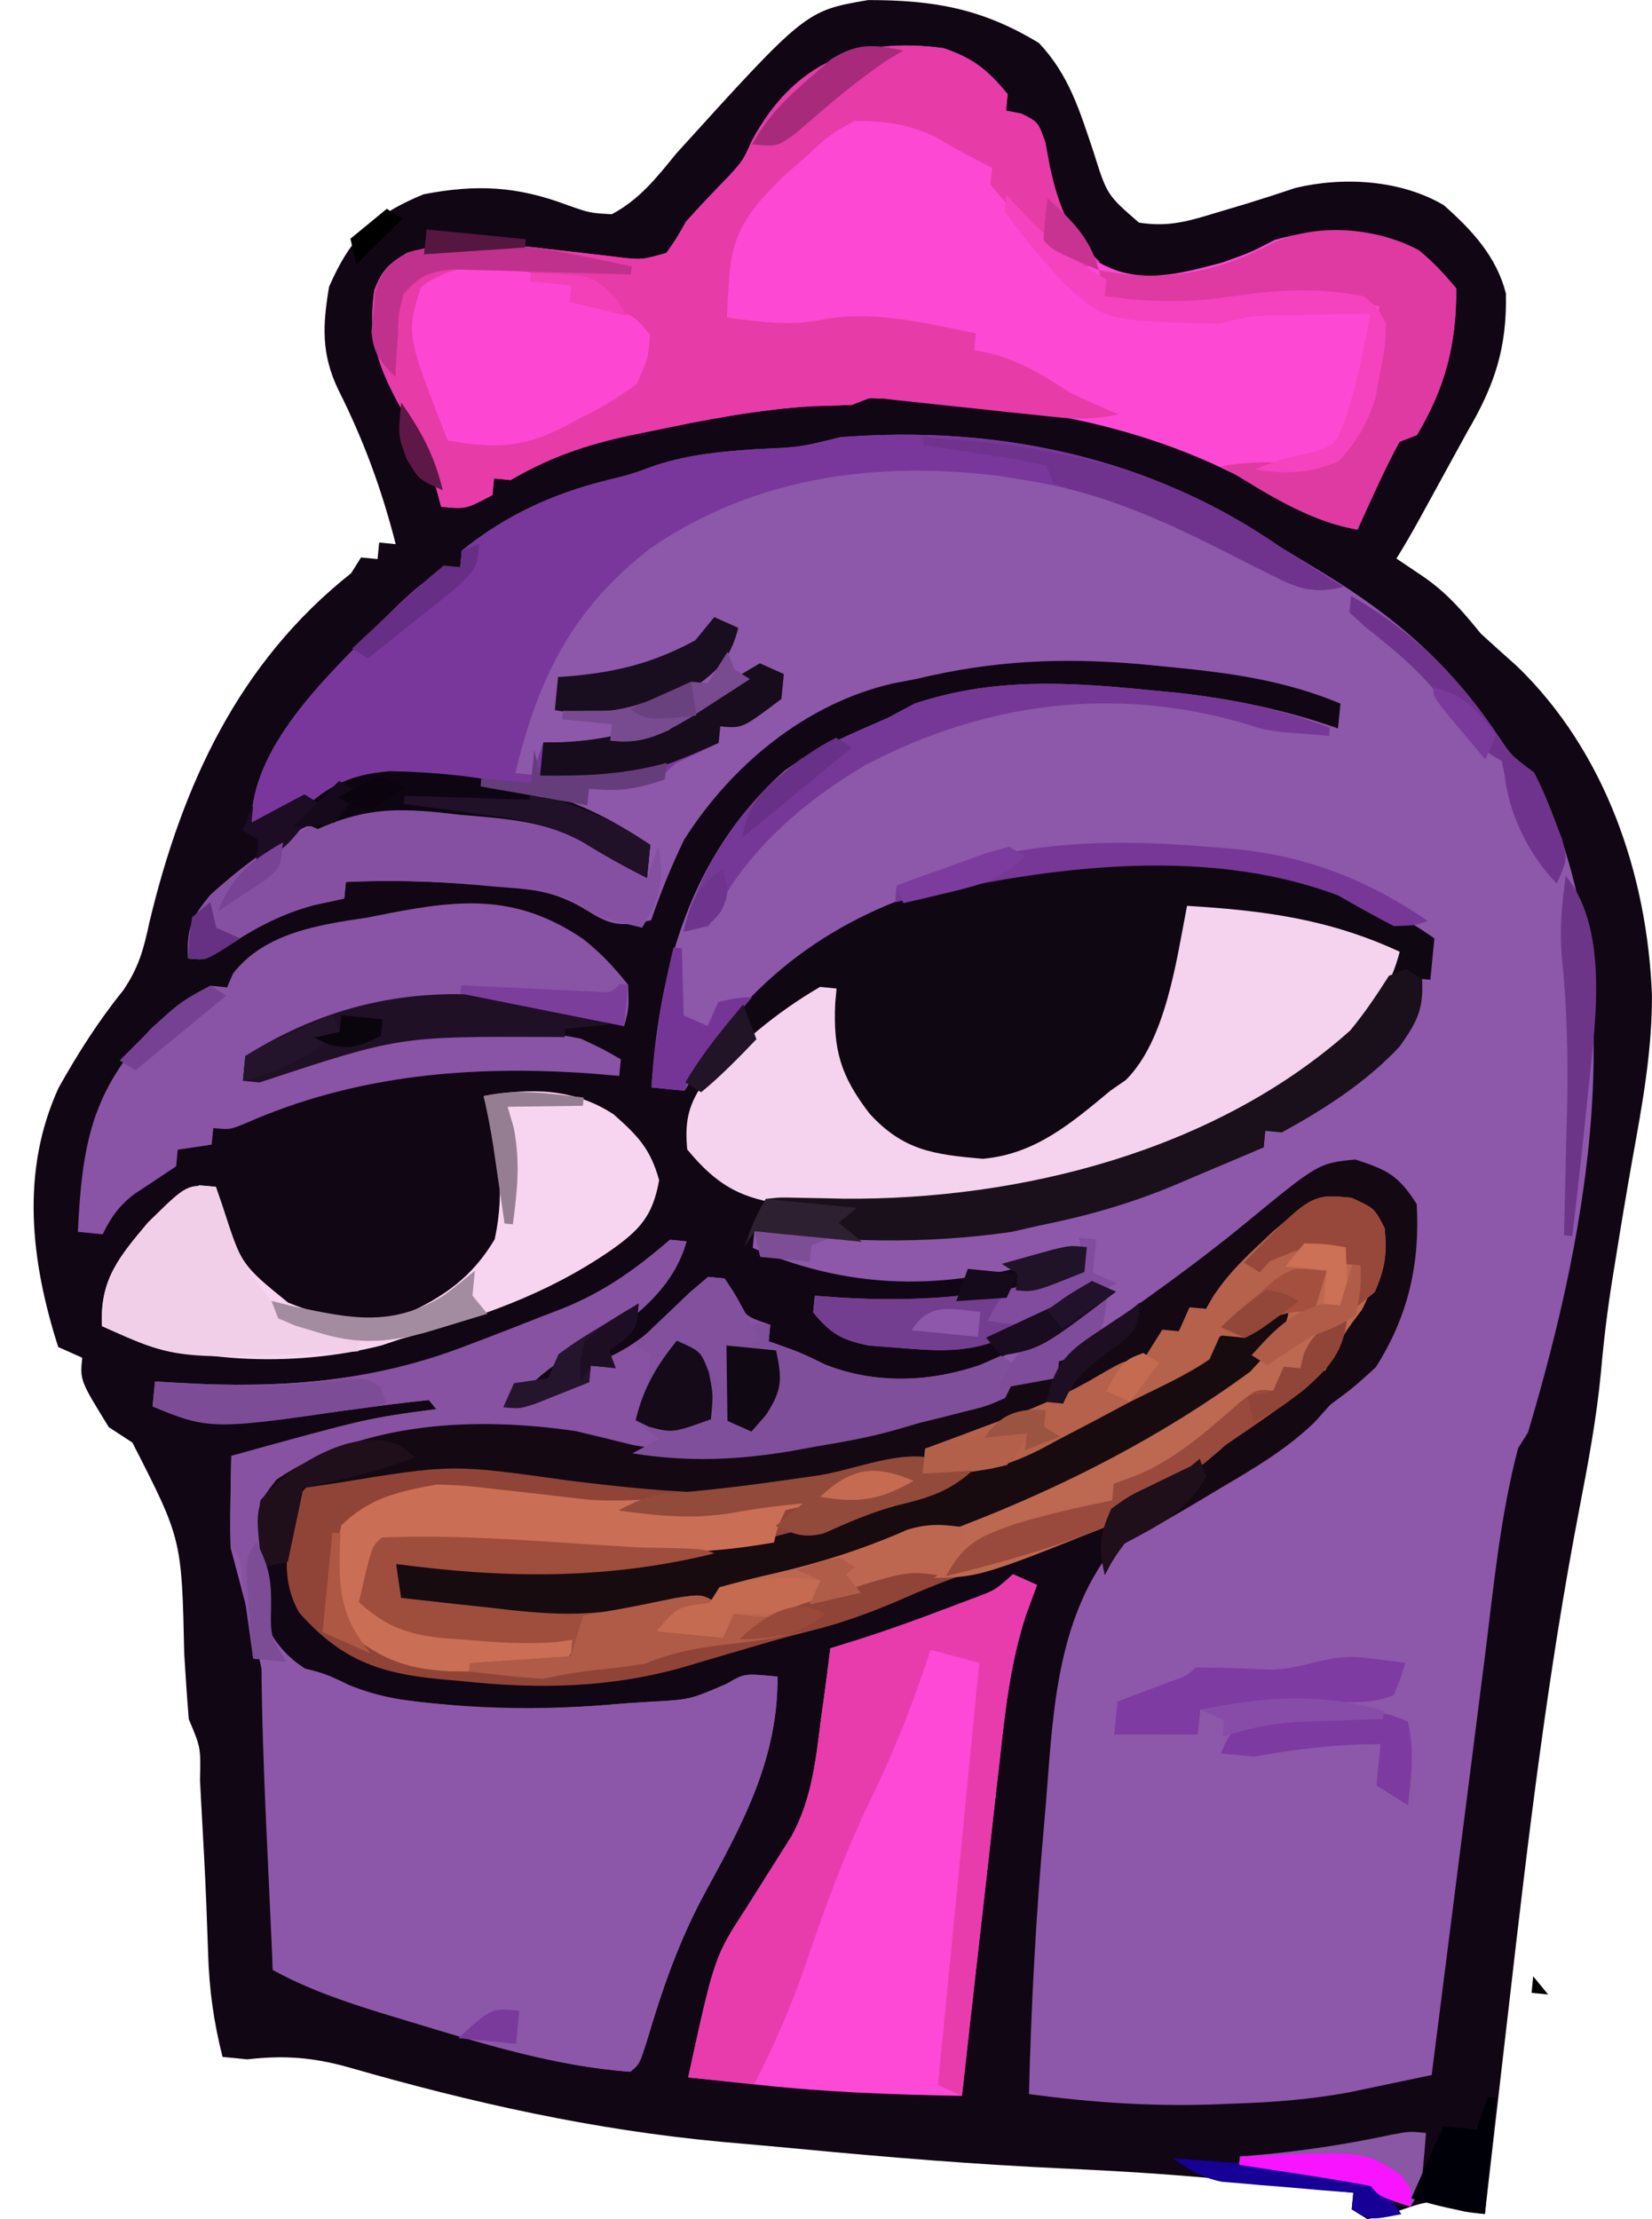 <svg version="1.1" xmlns="http://www.w3.org/2000/svg" xmlns:xlink="http://www.w3.org/1999/xlink" width="93.695" height="125.824" viewBox="0,0,93.695,125.824"><g transform="translate(-194.361,-95.204)"><g data-paper-data="{&quot;isPaintingLayer&quot;:true}" fill-rule="nonzero" stroke="none" stroke-width="1" stroke-linecap="butt" stroke-linejoin="miter" stroke-miterlimit="10" stroke-dasharray="" stroke-dashoffset="0" style="mix-blend-mode: normal"><path d="M253.276,97.633c1.737,1.838 2.32,3.863 3.12,6.23c0.752,2.392 0.752,2.392 2.558,3.961c1.687,0.271 2.823,-0.082 4.453,-0.578c0.538,-0.161 1.077,-0.321 1.631,-0.486c0.928,-0.287 1.853,-0.582 2.772,-0.895c2.734,-0.659 5.989,-0.469 8.434,0.97c1.601,1.413 2.989,2.91 3.526,5.005c0.065,3.088 -0.634,5.195 -2.189,7.843c-0.299,0.546 -0.598,1.091 -0.906,1.653c-0.296,0.54 -0.592,1.08 -0.897,1.636c-0.299,0.546 -0.598,1.091 -0.906,1.653c-0.42,0.758 -0.85,1.513 -1.312,2.247c0.477,0.32 0.953,0.641 1.444,0.971c1.388,0.933 2.295,1.997 3.348,3.29c0.685,0.626 1.374,1.246 2.067,1.861c4.996,4.843 7.371,11.791 7.635,18.649c0.007,3.206 -0.558,6.237 -1.126,9.382c-0.341,1.923 -0.661,3.849 -0.969,5.778c-0.052,0.315 -0.103,0.631 -0.156,0.956c-0.274,1.727 -0.485,3.444 -0.637,5.185c-0.244,2.611 -0.719,5.16 -1.216,7.733c-1.804,9.347 -2.923,18.77 -4.007,28.223c-0.134,1.154 -0.267,2.308 -0.401,3.462c-0.323,2.79 -0.645,5.581 -0.965,8.372c-1.407,-0.138 -1.407,-0.138 -2.769,-0.745c-0.974,0.173 -0.974,0.173 -1.975,0.518c-1.026,0.329 -1.026,0.329 -1.916,0.523c-0.294,-0.185 -0.589,-0.37 -0.892,-0.561c0.03,-0.31 0.061,-0.62 0.092,-0.939c-1.748,-0.186 -3.497,-0.365 -5.246,-0.543c-0.476,-0.051 -0.953,-0.101 -1.444,-0.153c-3.228,-0.326 -6.448,-0.53 -9.689,-0.676c-5.042,-0.232 -10.059,-0.638 -15.082,-1.121c-1.436,-0.136 -2.873,-0.262 -4.309,-0.388c-7.324,-0.678 -14.2,-2.213 -21.257,-4.244c-2.027,-0.561 -3.615,-0.674 -5.7,-0.44c-0.464,-0.045 -0.929,-0.091 -1.407,-0.138c-0.501,-1.981 -0.758,-3.815 -0.818,-5.856c-0.031,-0.859 -0.031,-0.859 -0.063,-1.735c-0.011,-0.313 -0.023,-0.625 -0.034,-0.947c-0.08,-1.983 -0.189,-3.965 -0.301,-5.947c-0.021,-0.401 -0.042,-0.803 -0.063,-1.216c0.045,-1.838 0.045,-1.838 -0.635,-3.443c-0.102,-1.233 -0.185,-2.463 -0.259,-3.699c-0.14,-6.518 -0.14,-6.518 -2.941,-11.989c-0.441,-0.288 -0.881,-0.575 -1.336,-0.871c-1.635,-2.655 -1.635,-2.655 -1.509,-3.939c-0.449,-0.2 -0.899,-0.401 -1.361,-0.607c-1.561,-4.88 -2.144,-9.954 0.018,-14.691c1.089,-1.945 2.266,-3.798 3.669,-5.532c0.88,-1.298 1.158,-2.328 1.484,-3.857c1.872,-7.792 5.049,-14.73 11.441,-19.793c0.185,-0.295 0.37,-0.589 0.561,-0.893c0.31,0.03 0.619,0.061 0.938,0.092c0.03,-0.31 0.061,-0.62 0.092,-0.939c0.31,0.03 0.619,0.061 0.938,0.092c-0.792,-3.11 -1.828,-5.924 -3.274,-8.791c-0.956,-2.032 -0.869,-3.613 -0.507,-5.798c1.221,-2.816 2.555,-4.1 5.369,-5.25c3,-0.576 5.3,-0.464 8.169,0.622c1.258,0.44 1.258,0.44 2.496,0.511c1.57,-0.831 2.542,-2.069 3.652,-3.434c7.348,-8.104 7.348,-8.104 10.888,-8.709c3.716,-0.002 6.464,0.478 9.679,2.429z" fill="#110613"/><path d="M266.993,126.229c0.798,0.485 1.597,0.969 2.398,1.45c4.19,2.539 7.329,5.303 10.035,9.39c0.658,0.983 0.658,0.983 1.945,1.944c5.703,11.566 3.204,25.478 -0.348,37.408c-0.185,0.295 -0.37,0.589 -0.561,0.893c-1.02,3.868 -1.39,7.899 -1.889,11.86c-0.088,0.686 -0.175,1.372 -0.263,2.058c-0.229,1.79 -0.456,3.58 -0.682,5.37c-0.232,1.833 -0.467,3.666 -0.701,5.498c-0.457,3.584 -0.913,7.169 -1.367,10.754c-0.993,0.21 -1.987,0.418 -2.981,0.625c-0.553,0.116 -1.107,0.232 -1.677,0.352c-2.203,0.412 -4.366,0.574 -6.602,0.646c-0.424,0.017 -0.848,0.033 -1.285,0.051c-3.485,0.108 -6.84,-0.127 -10.296,-0.592c0.129,-5.158 0.406,-10.288 0.871,-15.426c0.068,-0.773 0.131,-1.546 0.188,-2.32c0.387,-5.153 0.84,-10.448 4.694,-14.324c0.802,-0.597 0.802,-0.597 2.447,-1.487c0.288,-0.164 0.577,-0.327 0.874,-0.496c1.158,-0.652 2.34,-1.259 3.517,-1.875c2.232,-1.2 3.711,-2.702 5.358,-4.592c0.256,-0.255 0.513,-0.511 0.777,-0.774c0.31,0.03 0.619,0.061 0.938,0.092c0.103,-0.352 0.206,-0.703 0.312,-1.066c0.387,-1.236 0.387,-1.236 0.995,-2.598c0.171,-0.929 0.309,-1.865 0.422,-2.802c0.066,-0.492 0.132,-0.984 0.2,-1.491c0.061,-1.372 0.061,-1.372 -0.855,-2.287c-1.4,-0.946 -2.064,-1.073 -3.769,-0.921c-2.772,1.321 -4.97,3.199 -7.139,5.336c-1.368,1.255 -2.815,2.377 -4.294,3.497c-0.271,0.207 -0.541,0.415 -0.82,0.628c-1.963,1.469 -1.963,1.469 -3.017,1.366c-0.03,0.31 -0.061,0.62 -0.092,0.939c-1.254,0.411 -2.508,0.821 -3.762,1.231c-0.353,0.116 -0.706,0.231 -1.07,0.351c-2.919,0.954 -5.776,1.792 -8.81,2.296c-0.44,0.081 -0.88,0.162 -1.334,0.245c-3.749,0.64 -6.99,0.686 -10.685,-0.237c-6.306,-1.508 -12.773,-1.022 -18.511,2.216c-1.335,2.418 -0.916,5.81 -0.358,8.496c1.321,2.127 3.508,2.763 5.823,3.414c4.752,0.778 9.368,0.885 14.166,0.439c0.68,-0.044 0.68,-0.044 1.374,-0.089c2.332,-0.121 2.332,-0.121 4.432,-1.032c0.991,-0.582 0.991,-0.582 2.868,-0.399c0.026,4.625 -1.919,8.234 -4.094,12.218c-1.489,2.734 -2.441,5.487 -3.326,8.474c-0.417,1.29 -0.417,1.29 -0.932,1.714c-4.303,-0.317 -8.433,-1.612 -12.538,-2.857c-0.503,-0.152 -1.007,-0.305 -1.526,-0.462c-2.184,-0.678 -4.199,-1.356 -6.211,-2.458c-0.011,-0.351 -0.021,-0.702 -0.032,-1.063c0.558,-11.925 0.558,-11.925 -2.36,-22.869c-0.025,-0.879 -0.023,-1.758 -0.008,-2.637c0.007,-0.479 0.014,-0.958 0.022,-1.451c0.008,-0.37 0.015,-0.74 0.023,-1.122c7.723,-2.136 7.723,-2.136 11.627,-2.653c-0.14,-0.17 -0.279,-0.34 -0.423,-0.515c-1.346,0.139 -2.676,0.307 -4.015,0.495c-8.576,1.124 -8.576,1.124 -11.65,-0.134c0.046,-0.465 0.091,-0.93 0.138,-1.408c0.478,0.029 0.957,0.058 1.449,0.088c5.705,0.303 10.901,-0.053 16.277,-2.144c0.316,-0.12 0.632,-0.239 0.957,-0.363c1.11,-0.423 2.215,-0.856 3.32,-1.292c0.357,-0.137 0.714,-0.274 1.082,-0.415c2.432,-0.983 4.132,-2.212 6.121,-3.915c0.31,0.03 0.619,0.061 0.938,0.092c-0.798,2.91 -3.421,4.759 -5.936,6.202c-0.451,0.22 -0.903,0.439 -1.368,0.666c-0.851,0.628 -0.851,0.628 -1.545,1.271c-0.515,0.424 -1.03,0.847 -1.545,1.271c0.815,-0.389 0.815,-0.389 1.646,-0.787c1.304,-0.623 1.74,-0.777 3.229,-0.632c0.03,-0.31 0.061,-0.62 0.092,-0.939c0.367,-0.172 0.733,-0.345 1.111,-0.522c1.483,-0.709 2.388,-1.514 3.552,-2.664c0.644,-0.635 1.303,-1.257 1.987,-1.849c0.31,0.03 0.619,0.061 0.938,0.092c0.193,0.322 0.386,0.644 0.585,0.976c0.583,1.169 0.583,1.169 2,1.647c-0.03,0.31 -0.061,0.62 -0.092,0.939c0.354,0.123 0.354,0.123 0.716,0.248c1.115,0.405 1.115,0.405 2.5,1.074c3.326,1.283 6.581,0.948 9.835,-0.37c2.251,-1.053 4.205,-2.3 6.175,-3.809c-1.983,0.723 -3.842,1.659 -5.731,2.595c-2.132,0.915 -3.888,0.815 -6.189,0.621c-0.529,-0.04 -1.057,-0.079 -1.602,-0.12c-1.56,-0.322 -2.179,-0.663 -3.175,-1.888c0.03,-0.31 0.061,-0.62 0.092,-0.939c0.708,0.051 0.708,0.051 1.431,0.103c4.343,0.262 8.156,-0.025 12.404,-1.118c0.48,-0.109 0.959,-0.219 1.453,-0.332c0.046,-0.465 0.091,-0.93 0.138,-1.408c-0.469,0.159 -0.938,0.319 -1.422,0.483c-6.06,1.918 -11.599,2.132 -17.527,-0.443c0.03,-0.31 0.061,-0.62 0.092,-0.939c0.344,0.016 0.688,0.032 1.042,0.048c6.802,0.236 13.647,0.075 20.108,-2.211c0.376,-0.133 0.751,-0.265 1.138,-0.402c1.43,-0.512 2.856,-1.035 4.281,-1.563c0.862,-0.295 0.862,-0.295 2.315,-0.627c0.03,-0.31 0.061,-0.62 0.092,-0.939c0.708,-0.393 1.419,-0.783 2.14,-1.151c2.496,-1.312 4.529,-2.766 6.055,-5.155c0.432,-1.536 0.711,-3.069 0.929,-4.649c-0.781,-0.385 -1.562,-0.767 -2.345,-1.148c-0.435,-0.213 -0.87,-0.426 -1.319,-0.646c-7.221,-3.242 -17.09,-2.849 -24.554,-0.555c-0.654,0.259 -1.302,0.532 -1.945,0.817c-0.401,0.159 -0.803,0.318 -1.217,0.483c-4.802,2.047 -7.957,5.334 -10.677,9.728c-0.619,-0.061 -1.239,-0.121 -1.877,-0.184c0.437,-6.838 2.272,-13.258 7.549,-17.969c1.816,-1.276 3.844,-2.111 5.871,-2.993c0.495,-0.264 0.99,-0.529 1.499,-0.801c4.442,-1.478 8.63,-1.228 13.22,-0.779c0.539,0.052 1.077,0.104 1.632,0.158c3.189,0.354 6.139,0.957 9.166,2.025c0.046,-0.465 0.091,-0.93 0.138,-1.408c-3.198,-1.334 -6.306,-1.748 -9.743,-2.08c-0.843,-0.081 -0.843,-0.081 -1.703,-0.165c-4.417,-0.371 -8.262,-0.196 -12.572,0.84c-0.677,0.131 -0.677,0.131 -1.367,0.264c-4.925,1.124 -9.166,4.636 -11.842,8.869c-0.72,1.489 -1.329,2.993 -1.867,4.557c-1.619,0.354 -2.212,0.355 -3.637,-0.556c-1.805,-1.12 -3.238,-1.245 -5.32,-1.387c-0.352,-0.029 -0.703,-0.058 -1.065,-0.089c-2.439,-0.19 -4.845,-0.252 -7.29,-0.137c-0.03,0.31 -0.061,0.62 -0.092,0.939c-0.559,0.121 -1.118,0.242 -1.694,0.367c-2.05,0.536 -3.637,1.462 -5.39,2.632c-0.836,0.49 -0.836,0.49 -1.774,0.398c-0.082,-1.69 0.178,-2.285 1.271,-3.608c3.165,-2.863 7.066,-5.48 11.435,-5.34c0.885,0.066 1.769,0.144 2.653,0.232c0.458,0.044 0.915,0.088 1.387,0.133c3.775,0.454 6.367,1.497 9.278,4.022c0.061,-0.62 0.121,-1.239 0.184,-1.878c-0.393,-0.175 -0.786,-0.351 -1.191,-0.531c-0.924,-0.412 -1.842,-0.837 -2.747,-1.287c-3.964,-1.606 -9.601,-2.624 -13.751,-1.336c-1.092,0.476 -2.133,0.989 -3.172,1.574c-0.811,0.406 -0.811,0.406 -1.75,0.314c-0.004,-4.198 4.099,-8.128 6.924,-10.969c0.253,-0.247 0.505,-0.494 0.766,-0.749c0.245,-0.24 0.49,-0.48 0.742,-0.727c1.158,-1.092 1.827,-1.676 3.406,-2.036c0.03,-0.31 0.061,-0.62 0.092,-0.939c2.475,-1.994 5.115,-3.208 8.178,-3.976c1.314,-0.316 1.314,-0.316 2.851,-0.872c1.914,-0.617 3.787,-0.782 5.786,-0.911c2.372,-0.104 2.372,-0.104 4.654,-0.67c8.985,-0.701 17.535,1.155 24.966,6.237z" fill="#8d57aa"/><path d="M247.882,97.938c1.686,0.569 2.502,1.239 3.629,2.603c-0.03,0.31 -0.061,0.62 -0.092,0.939c0.434,0.084 0.434,0.084 0.877,0.169c0.954,0.484 0.954,0.484 1.326,1.607c0.079,0.46 0.158,0.921 0.239,1.395c0.531,2.303 1.11,3.854 2.875,5.456c2.24,1.284 4.591,0.606 6.953,-0.021c1.603,-0.569 1.603,-0.569 2.967,-1.279c2.616,-0.752 5.729,-0.728 8.177,0.59c0.797,0.649 1.468,1.372 2.121,2.166c0.011,3.161 -0.618,5.608 -2.235,8.312c-0.487,0.187 -0.487,0.187 -0.984,0.378c-0.45,0.821 -0.863,1.663 -1.253,2.514c-0.212,0.459 -0.424,0.918 -0.643,1.39c-0.241,0.533 -0.241,0.533 -0.487,1.076c-1.912,-0.345 -3.321,-1.045 -4.95,-2.055c-7.092,-4.135 -14.599,-5.189 -22.739,-5.397c-0.487,0.187 -0.487,0.187 -0.984,0.378c-0.752,0.032 -1.505,0.056 -2.257,0.075c-3.044,0.188 -5.973,0.749 -8.956,1.374c-0.46,0.093 -0.919,0.187 -1.393,0.283c-2.524,0.546 -4.53,1.236 -6.757,2.533c-0.31,-0.03 -0.619,-0.061 -0.938,-0.092c-0.03,0.31 -0.061,0.62 -0.092,0.939c-1.499,0.801 -1.499,0.801 -2.907,0.663c-0.122,-0.452 -0.244,-0.904 -0.369,-1.369c-0.526,-1.72 -1.324,-3.18 -2.199,-4.748c-1.147,-2.206 -1.562,-3.705 -1.221,-6.162c0.453,-1.144 0.816,-1.501 1.884,-2.126c2.881,-0.818 5.479,-0.509 8.422,-0.153c0.876,0.102 1.751,0.202 2.627,0.3c0.384,0.046 0.767,0.092 1.163,0.14c1.098,0.113 1.098,0.113 2.469,-0.271c0.577,-0.822 0.577,-0.822 1.122,-1.786c0.783,-0.876 1.595,-1.717 2.412,-2.561c0.813,-0.896 0.813,-0.896 1.315,-2.013c2.414,-4.488 6.041,-5.908 10.877,-5.248z" fill="#fd48d4"/><path d="M271.018,163.118c1.303,0.602 1.303,0.602 1.874,1.724c0.325,3.114 -1.611,5.664 -3.367,8.083c-1.717,1.63 -3.666,2.859 -5.62,4.189c-0.639,0.539 -0.639,0.539 -1.291,1.088c-3.393,2.719 -3.393,2.719 -5.222,2.54c-0.03,0.31 -0.061,0.62 -0.092,0.939c-2.078,0.832 -4.121,1.58 -6.281,2.169c-1.843,0.517 -3.558,1.17 -5.311,1.938c-1.841,0.807 -3.612,1.461 -5.564,1.932c-1.152,0.282 -2.284,0.614 -3.421,0.95c-0.412,0.12 -0.824,0.239 -1.249,0.363c-0.733,0.214 -1.465,0.43 -2.195,0.651c-4.259,1.236 -8.365,1.304 -12.752,0.836c-0.644,-0.058 -0.644,-0.058 -1.301,-0.116c-3.435,-0.347 -5.524,-1.108 -7.882,-3.745c-1.183,-2.025 -0.645,-4.093 -0.241,-6.304c0.737,-1.252 1.592,-1.483 2.945,-1.963c2.755,-0.532 5.08,-0.563 7.85,-0.205c0.765,0.087 1.53,0.174 2.295,0.26c1.181,0.139 2.362,0.281 3.542,0.429c7.494,0.924 13.94,0.498 21.066,-2.293c0.752,-0.273 0.752,-0.273 1.519,-0.551c2.815,-1.035 5.33,-2.202 7.9,-3.74c0.31,0.03 0.619,0.061 0.938,0.092c0.37,-0.589 0.741,-1.179 1.122,-1.786c0.31,0.03 0.619,0.061 0.938,0.092c0.3,-0.674 0.3,-0.674 0.607,-1.362c0.31,0.03 0.619,0.061 0.938,0.092c0.149,-0.259 0.297,-0.517 0.45,-0.783c0.72,-1.075 1.497,-1.873 2.442,-2.755c0.305,-0.288 0.611,-0.577 0.926,-0.874c2.464,-2.082 2.464,-2.082 4.437,-1.889z" fill="#904437"/><path d="M238.461,190.262c0.026,4.625 -1.919,8.234 -4.094,12.218c-1.489,2.734 -2.441,5.487 -3.326,8.474c-0.417,1.29 -0.417,1.29 -0.932,1.714c-4.303,-0.317 -8.433,-1.612 -12.538,-2.857c-0.503,-0.152 -1.007,-0.305 -1.526,-0.462c-2.184,-0.678 -4.199,-1.356 -6.211,-2.458c-0.098,-2.132 -0.195,-4.265 -0.291,-6.397c-0.028,-0.6 -0.055,-1.2 -0.084,-1.818c-0.141,-3.129 -0.253,-6.252 -0.27,-9.384c3.414,0.695 3.414,0.695 4.959,1.445c1.737,0.717 3.388,0.937 5.242,1.095c0.525,0.048 0.525,0.048 1.06,0.096c3.14,0.254 6.199,0.146 9.335,-0.144c0.453,-0.029 0.907,-0.059 1.374,-0.089c2.332,-0.121 2.332,-0.121 4.432,-1.032c0.991,-0.582 0.991,-0.582 2.868,-0.399z" fill="#8c57a9"/><path d="M247.882,97.938c1.686,0.569 2.502,1.239 3.629,2.603c-0.03,0.31 -0.061,0.62 -0.092,0.939c0.288,0.055 0.577,0.11 0.874,0.167c0.957,0.486 0.957,0.486 1.361,1.629c0.13,0.698 0.13,0.698 0.263,1.411c0.525,2.373 1.095,3.679 2.819,5.371c-0.325,0.125 -0.65,0.249 -0.984,0.378c-1.99,-1.22 -3.765,-2.947 -5.216,-4.776c0.03,-0.31 0.061,-0.62 0.092,-0.939c-0.488,-0.253 -0.488,-0.253 -0.986,-0.511c-0.789,-0.409 -1.568,-0.838 -2.33,-1.295c-1.565,-0.698 -2.758,-0.848 -4.475,-0.853c-1.436,0.784 -1.436,0.784 -2.679,1.959c-0.644,0.556 -0.644,0.556 -1.301,1.122c-1.903,1.874 -2.984,3.132 -3.141,5.848c-0.028,0.416 -0.056,0.832 -0.085,1.26c-0.021,0.47 -0.021,0.47 -0.043,0.949c2.016,0.281 3.764,0.518 5.766,0.061c2.859,-0.414 5.544,0.278 8.354,0.848c-0.03,0.31 -0.061,0.62 -0.092,0.939c0.602,0.132 0.602,0.132 1.217,0.267c1.643,0.506 2.794,1.226 4.229,2.162c0.901,0.42 1.807,0.829 2.723,1.215c-1.593,0.363 -2.711,0.255 -4.332,0.079c-0.844,-0.088 -0.844,-0.088 -1.704,-0.178c-0.588,-0.064 -1.175,-0.127 -1.78,-0.193c-1.162,-0.126 -2.325,-0.25 -3.488,-0.371c-0.516,-0.056 -1.033,-0.112 -1.564,-0.17c-1.232,-0.162 -1.232,-0.162 -2.236,0.301c-0.752,0.032 -1.505,0.056 -2.257,0.075c-3.044,0.188 -5.973,0.749 -8.956,1.374c-0.46,0.093 -0.919,0.187 -1.393,0.283c-2.524,0.546 -4.53,1.236 -6.757,2.533c-0.31,-0.03 -0.619,-0.061 -0.938,-0.092c-0.03,0.31 -0.061,0.62 -0.092,0.939c-1.499,0.801 -1.499,0.801 -2.907,0.663c-0.122,-0.452 -0.244,-0.904 -0.369,-1.369c-0.526,-1.72 -1.324,-3.18 -2.199,-4.748c-1.147,-2.206 -1.562,-3.705 -1.221,-6.162c0.453,-1.144 0.816,-1.501 1.884,-2.126c2.881,-0.818 5.479,-0.509 8.422,-0.153c0.876,0.102 1.751,0.202 2.627,0.3c0.384,0.046 0.767,0.092 1.163,0.14c1.098,0.113 1.098,0.113 2.469,-0.271c0.577,-0.822 0.577,-0.822 1.122,-1.786c0.783,-0.876 1.595,-1.717 2.412,-2.561c0.813,-0.896 0.813,-0.896 1.315,-2.013c2.414,-4.488 6.041,-5.908 10.877,-5.248z" fill="#e73ba8"/><path d="M251.817,184.461c0.449,0.2 0.899,0.401 1.361,0.607c-0.207,0.562 -0.415,1.123 -0.628,1.702c-0.885,2.714 -1.185,5.439 -1.492,8.268c-0.063,0.545 -0.125,1.091 -0.19,1.653c-0.197,1.729 -0.389,3.458 -0.58,5.187c-0.133,1.178 -0.267,2.355 -0.402,3.533c-0.327,2.875 -0.649,5.75 -0.967,8.626c-3.848,-0.067 -7.657,-0.205 -11.484,-0.621c-0.395,-0.041 -0.791,-0.082 -1.198,-0.124c-0.949,-0.098 -1.897,-0.2 -2.846,-0.302c1.492,-6.838 1.492,-6.838 3.311,-9.629c0.278,-0.442 0.555,-0.884 0.842,-1.339c0.568,-0.904 1.138,-1.806 1.71,-2.708c1.112,-2.038 1.356,-4.135 1.64,-6.414c0.056,-0.409 0.112,-0.818 0.17,-1.239c0.137,-0.999 0.266,-2 0.393,-3.001c0.501,-0.156 1.001,-0.311 1.517,-0.472c1.689,-0.537 3.35,-1.132 5.007,-1.763c0.505,-0.191 1.011,-0.381 1.531,-0.578c1.299,-0.481 1.299,-0.481 2.302,-1.387z" fill="#fe48d6"/><path d="M275.714,148.411c-0.076,0.775 -0.152,1.549 -0.23,2.347c-0.619,-0.061 -1.239,-0.121 -1.877,-0.184c0.046,-0.465 0.091,-0.93 0.138,-1.408c-3.978,-1.269 -7.94,-1.985 -12.06,-2.603c-0.02,0.506 -0.041,1.013 -0.061,1.534c-0.262,2.672 -1.055,5.322 -2.265,7.717c-0.48,0.109 -0.959,0.219 -1.453,0.332c-0.379,0.592 -0.752,1.188 -1.122,1.786c-1.973,1.805 -3.943,3.149 -6.628,3.504c-2.778,-0.126 -4.612,-0.544 -6.577,-2.575c-2.192,-2.729 -2.192,-2.729 -2.172,-4.454c0.048,-0.375 0.095,-0.749 0.145,-1.136c0.046,-0.379 0.091,-0.757 0.138,-1.147c0.039,-0.288 0.078,-0.575 0.119,-0.871c-2.56,1.443 -4.635,2.895 -6.651,5.036c-0.34,0.28 -0.68,0.559 -1.03,0.847c-0.294,-0.185 -0.589,-0.37 -0.892,-0.561c3.584,-5.88 8.384,-9.456 15.047,-11.292c1.212,-0.258 2.419,-0.448 3.645,-0.622c0.483,-0.085 0.965,-0.169 1.463,-0.257c7.583,-1.146 15.916,-0.511 22.325,4.008z" fill="#0f0812"/><path d="M266.993,126.229c0.704,0.448 1.41,0.893 2.119,1.333c0.478,0.301 0.957,0.602 1.45,0.912c-1.694,0.416 -2.546,0.119 -4.076,-0.675c-0.412,-0.208 -0.824,-0.417 -1.249,-0.631c-0.435,-0.223 -0.87,-0.447 -1.318,-0.677c-3.717,-1.84 -7.117,-3.378 -11.239,-4.033c-0.484,-0.08 -0.967,-0.159 -1.466,-0.242c-7.038,-0.922 -14.064,0.002 -19.989,4.095c-4.447,3.462 -6.324,7.316 -7.641,12.73c0.31,0.03 0.619,0.061 0.938,0.092c0.216,-0.605 0.431,-1.209 0.653,-1.832c0.327,-0.003 0.654,-0.007 0.991,-0.01c4.166,-0.173 6.84,-1.496 10.221,-3.839c0.529,-0.315 0.529,-0.315 1.069,-0.636c0.449,0.2 0.899,0.401 1.361,0.607c-0.046,0.465 -0.091,0.93 -0.138,1.408c-2.221,1.678 -2.221,1.678 -3.468,1.556c-0.03,0.31 -0.061,0.62 -0.092,0.939c-0.822,0.406 -1.65,0.797 -2.484,1.179c-0.238,0.231 -0.475,0.462 -0.72,0.7c-1.302,0.9 -2.615,0.724 -4.156,0.719c-0.03,0.31 -0.061,0.62 -0.092,0.939c-0.274,-0.046 -0.549,-0.092 -0.832,-0.14c-1.266,-0.21 -2.534,-0.41 -3.802,-0.61c-0.432,-0.073 -0.863,-0.146 -1.308,-0.221c-3.601,-0.558 -7.116,-0.783 -10.382,1.09c-1.703,0.959 -1.703,0.959 -2.719,0.859c-0.004,-4.198 4.099,-8.128 6.924,-10.969c0.253,-0.247 0.505,-0.494 0.766,-0.749c0.245,-0.24 0.49,-0.48 0.742,-0.727c1.158,-1.092 1.827,-1.676 3.406,-2.036c0.03,-0.31 0.061,-0.62 0.092,-0.939c2.475,-1.994 5.115,-3.208 8.178,-3.976c1.314,-0.316 1.314,-0.316 2.851,-0.872c1.914,-0.617 3.787,-0.782 5.786,-0.911c2.372,-0.104 2.372,-0.104 4.654,-0.67c8.936,-0.698 17.599,1.113 24.966,6.237z" fill="#79379c"/><path d="M261.686,146.563c4.366,0.267 8.046,0.743 12.06,2.603c-0.893,3.544 -3.682,5.933 -6.627,7.951c-8.248,4.647 -17.591,7.271 -27.051,6.465c-0.501,-0.039 -0.501,-0.039 -1.012,-0.079c-2.629,-0.282 -4.061,-1.108 -5.719,-3.128c-0.134,-1.476 0.016,-2.439 0.863,-3.672c1.914,-2.193 4.152,-4.077 6.671,-5.543c0.31,0.03 0.619,0.061 0.938,0.092c-0.037,0.4 -0.037,0.4 -0.076,0.809c-0.128,2.681 0.314,4.166 1.952,6.29c1.923,2.102 3.668,2.311 6.41,2.555c2.98,-0.261 5.007,-2.006 7.25,-3.867c0.285,-0.197 0.571,-0.394 0.865,-0.597c2.282,-2.261 2.873,-6.801 3.476,-9.879z" fill="#f5d2ed"/><path d="M232.361,165.493c0.31,0.03 0.619,0.061 0.938,0.092c-0.798,2.91 -3.421,4.759 -5.936,6.202c-0.451,0.22 -0.903,0.439 -1.368,0.666c-0.851,0.628 -0.851,0.628 -1.545,1.271c-0.515,0.424 -1.03,0.847 -1.545,1.271c0.543,-0.26 1.086,-0.519 1.646,-0.787c1.304,-0.623 1.74,-0.777 3.229,-0.632c0.03,-0.31 0.061,-0.62 0.092,-0.939c0.367,-0.172 0.733,-0.345 1.111,-0.522c1.483,-0.709 2.388,-1.514 3.552,-2.664c0.644,-0.635 1.303,-1.257 1.987,-1.849c0.31,0.03 0.619,0.061 0.938,0.092c0.193,0.322 0.386,0.644 0.585,0.976c0.583,1.169 0.583,1.169 2,1.647c-0.03,0.31 -0.061,0.62 -0.092,0.939c0.236,0.082 0.472,0.164 0.716,0.248c1.115,0.405 1.115,0.405 2.5,1.074c2.817,1.115 5.934,0.998 8.76,0.028c0.398,-0.176 0.796,-0.352 1.207,-0.533c0.442,0.278 0.442,0.278 0.892,0.561c-0.181,0.867 -0.181,0.867 -0.653,1.832c-1.045,0.464 -1.045,0.464 -2.326,0.779c-0.418,0.107 -0.837,0.214 -1.268,0.324c-0.423,0.104 -0.846,0.208 -1.282,0.315c-0.424,0.124 -0.849,0.248 -1.286,0.376c-1.493,0.432 -2.997,0.696 -4.528,0.951c-0.44,0.081 -0.88,0.162 -1.334,0.245c-3.749,0.64 -6.99,0.686 -10.685,-0.237c-6.306,-1.508 -12.773,-1.022 -18.511,2.216c-1.362,2.465 -0.823,5.756 -0.358,8.496c0.264,0.495 0.528,0.99 0.8,1.5c-0.619,-0.061 -1.239,-0.121 -1.877,-0.184c-0.057,-0.411 -0.114,-0.821 -0.172,-1.244c-0.076,-0.531 -0.151,-1.062 -0.229,-1.609c-0.075,-0.53 -0.149,-1.059 -0.226,-1.605c-0.107,-1.251 -0.107,-1.251 -0.652,-1.828c-0.025,-0.879 -0.023,-1.758 -0.008,-2.637c0.011,-0.718 0.011,-0.718 0.022,-1.451c0.008,-0.37 0.015,-0.74 0.023,-1.122c7.723,-2.136 7.723,-2.136 11.627,-2.653c-0.14,-0.17 -0.279,-0.34 -0.423,-0.515c-1.346,0.139 -2.676,0.307 -4.015,0.495c-8.576,1.124 -8.576,1.124 -11.65,-0.134c0.046,-0.465 0.091,-0.93 0.138,-1.408c0.478,0.029 0.957,0.058 1.449,0.088c5.705,0.303 10.901,-0.053 16.277,-2.144c0.316,-0.12 0.632,-0.239 0.957,-0.363c1.11,-0.423 2.215,-0.856 3.32,-1.292c0.357,-0.137 0.714,-0.274 1.082,-0.415c2.432,-0.983 4.132,-2.212 6.121,-3.915z" fill="#8652a1"/><path d="M227.403,148.419c1.047,0.828 1.733,1.56 2.585,2.623c0.047,1.338 0.047,1.338 -0.23,2.347c-0.476,-0.125 -0.952,-0.25 -1.443,-0.378c-6.455,-1.443 -11.226,-1.228 -17.284,1.227c-1.299,0.508 -1.299,0.508 -2.752,0.839c-0.046,0.465 -0.091,0.93 -0.138,1.408c0.42,-0.187 0.84,-0.375 1.273,-0.568c5.797,-2.472 11.662,-3.077 17.906,-1.819c1.286,0.607 1.286,0.607 2.254,1.169c-0.03,0.31 -0.061,0.62 -0.092,0.939c-0.512,-0.043 -1.025,-0.087 -1.552,-0.132c-6.784,-0.484 -13.38,0.05 -19.671,2.832c-0.863,0.351 -0.863,0.351 -1.801,0.259c-0.03,0.31 -0.061,0.62 -0.092,0.939c-0.952,0.141 -0.952,0.141 -1.923,0.286c-0.03,0.31 -0.061,0.62 -0.092,0.939c-0.762,0.513 -1.524,1.026 -2.296,1.525c-0.895,0.654 -1.389,1.339 -1.871,2.333c-0.464,-0.045 -0.929,-0.091 -1.407,-0.138c0.234,-4.954 0.789,-8.006 4.213,-11.584c1.079,-0.955 2.023,-1.736 3.311,-2.371c0.31,0.03 0.619,0.061 0.938,0.092c0.114,-0.263 0.227,-0.525 0.344,-0.796c1.813,-2.308 4.87,-2.755 7.622,-3.164c0.415,-0.082 0.831,-0.164 1.258,-0.249c4.17,-0.806 7.246,-1.033 10.939,1.443z" fill="#8953a6"/><path d="M271.018,163.118c1.303,0.602 1.303,0.602 1.874,1.724c0.325,3.114 -1.611,5.664 -3.367,8.083c-1.717,1.63 -3.666,2.859 -5.62,4.189c-0.639,0.539 -0.639,0.539 -1.291,1.088c-3.393,2.719 -3.393,2.719 -5.222,2.54c-0.03,0.31 -0.061,0.62 -0.092,0.939c-7.536,3.019 -7.536,3.019 -10.8,2.971c-2.203,0.072 -3.316,0.644 -5.279,1.616c-1.886,0.702 -3.262,0.722 -5.252,0.433c-0.2,0.45 -0.401,0.899 -0.607,1.362c-1.239,-0.121 -2.477,-0.243 -3.753,-0.368c1.204,-1.473 1.285,-1.387 2.999,-1.602c0.185,-0.295 0.37,-0.589 0.561,-0.893c0.962,-0.274 1.936,-0.507 2.913,-0.722c8.637,-2.04 17.501,-5.4 24.771,-10.55c0.952,-0.616 0.952,-0.616 2.405,-0.947c0.612,-0.809 0.612,-0.809 1.122,-1.786c0.374,-0.595 0.748,-1.191 1.122,-1.786c-0.583,0.412 -0.583,0.412 -1.177,0.833c-1.353,0.815 -1.353,0.815 -2.76,0.678c-0.3,0.674 -0.3,0.674 -0.607,1.362c-1.404,0.956 -2.982,1.643 -4.498,2.403c-0.646,0.343 -1.291,0.687 -1.936,1.032c-0.697,0.364 -1.393,0.728 -2.09,1.091c-0.495,0.268 -0.495,0.268 -1,0.541c-2.35,1.203 -4.098,1.499 -6.738,1.397c0.046,-0.465 0.091,-0.93 0.138,-1.408c0.791,-0.292 0.791,-0.292 1.599,-0.59c0.706,-0.265 1.412,-0.529 2.118,-0.794c0.346,-0.127 0.692,-0.254 1.049,-0.385c1.781,-0.672 3.428,-1.398 5.066,-2.373c1.556,-0.905 1.556,-0.905 2.494,-0.813c0.37,-0.589 0.741,-1.179 1.122,-1.786c0.31,0.03 0.619,0.061 0.938,0.092c0.3,-0.674 0.3,-0.674 0.607,-1.362c0.31,0.03 0.619,0.061 0.938,0.092c0.149,-0.259 0.297,-0.517 0.45,-0.783c0.72,-1.075 1.497,-1.873 2.442,-2.755c0.305,-0.288 0.611,-0.577 0.926,-0.874c2.464,-2.082 2.464,-2.082 4.437,-1.889z" fill="#bd6850"/><path d="M271.23,160.947c1.798,0.58 2.462,0.905 3.482,2.533c0.194,3.409 -0.5,6.389 -2.327,9.251c-1.267,1.15 -1.267,1.15 -2.576,2.118c-0.291,0.325 -0.581,0.649 -0.881,0.984c-1.605,1.545 -3.38,2.588 -5.293,3.714c-0.543,0.326 -0.543,0.326 -1.098,0.658c-1.451,0.867 -2.901,1.71 -4.393,2.507c-0.654,0.908 -0.654,0.908 -1.122,1.786c-0.372,-1.633 -0.304,-2.244 0.368,-3.756c1.001,-0.739 1.001,-0.739 2.202,-1.325c0.394,-0.198 0.789,-0.397 1.195,-0.601c1.101,-0.477 1.101,-0.477 2.555,-0.809c0.2,-0.45 0.401,-0.899 0.607,-1.362c0.8,-0.633 0.8,-0.633 1.751,-1.25c1.24,-0.81 1.924,-1.385 2.885,-2.561c0.31,0.03 0.619,0.061 0.938,0.092c0.158,-0.317 0.316,-0.634 0.479,-0.96c0.689,-1.295 0.689,-1.295 1.607,-2.509c1.025,-1.963 0.894,-3.571 0.71,-5.736c-1.289,-0.325 -1.289,-0.325 -2.815,-0.276c-1.308,0.858 -1.308,0.858 -2.576,2.118c-0.608,0.496 -1.219,0.989 -1.832,1.479c-1.017,0.832 -1.922,1.641 -2.83,2.596c-4.461,4.47 -10.591,6.631 -16.467,8.548c-0.558,0.209 -1.116,0.419 -1.69,0.634c-5.974,1.561 -11.467,1.07 -17.498,0.33c-6.616,-0.932 -6.616,-0.932 -13.127,0.136c-0.952,0.141 -0.952,0.141 -1.923,0.286c-0.291,1.379 -0.583,2.758 -0.883,4.179c-0.719,0.164 -0.719,0.164 -1.453,0.332c-0.408,-3.405 -0.408,-3.405 0.814,-4.986c4.932,-3.328 11.345,-3.581 16.995,-2.749c1.081,0.258 2.16,0.522 3.238,0.791c3.626,0.64 6.859,0.261 10.459,-0.398c0.575,-0.09 1.151,-0.181 1.744,-0.274c3.421,-0.72 6.733,-1.809 10.03,-2.965c0.884,-0.261 0.884,-0.261 1.822,-0.17c0.03,-0.31 0.061,-0.62 0.092,-0.939c0.721,-0.598 0.721,-0.598 1.724,-1.283c3.009,-2.093 6.008,-4.211 8.84,-6.54c4.153,-3.415 4.153,-3.415 6.246,-3.624z" fill="#140913"/><path d="M229.178,158.398c1.386,1.23 2.068,1.943 2.567,3.717c-0.361,2.036 -1.093,2.821 -2.759,3.995c-3.695,2.537 -7.564,3.835 -11.857,5c-0.379,0.126 -0.757,0.252 -1.147,0.382c-5.003,1.269 -11.122,1.041 -15.833,-1.097c-0.146,-2.647 0.997,-3.954 2.611,-5.882c0.915,-0.906 1.763,-1.524 2.908,-2.109c0.31,0.03 0.619,0.061 0.938,0.092c0.111,0.336 0.221,0.673 0.335,1.02c1.094,3.38 1.094,3.38 3.759,5.543c2.11,0.842 4.389,1.407 6.604,0.691c2.238,-1.022 3.83,-2.125 5.115,-4.283c0.628,-2.92 0.172,-5.27 -0.626,-8.119c2.675,-0.456 5.08,-0.468 7.387,1.049z" fill="#f7d4f0"/><path d="M251.817,184.461c0.449,0.2 0.899,0.401 1.361,0.607c-0.207,0.562 -0.415,1.123 -0.628,1.702c-0.885,2.714 -1.185,5.439 -1.492,8.268c-0.063,0.545 -0.125,1.091 -0.19,1.653c-0.197,1.729 -0.389,3.458 -0.58,5.187c-0.133,1.178 -0.267,2.355 -0.402,3.533c-0.327,2.875 -0.649,5.75 -0.967,8.626c-0.449,-0.2 -0.899,-0.401 -1.361,-0.607c0.774,-7.901 1.548,-15.802 2.345,-23.942c-1.371,-0.369 -1.371,-0.369 -2.769,-0.745c-0.107,0.323 -0.213,0.646 -0.323,0.979c-0.879,2.57 -1.849,5.021 -3.049,7.459c-1.468,3.026 -2.599,6.123 -3.676,9.307c-0.82,2.396 -1.78,4.619 -2.94,6.87c-1.239,-0.121 -2.477,-0.243 -3.753,-0.368c1.492,-6.838 1.492,-6.838 3.311,-9.629c0.278,-0.442 0.555,-0.884 0.842,-1.339c0.568,-0.904 1.138,-1.806 1.71,-2.708c1.112,-2.038 1.356,-4.135 1.64,-6.414c0.056,-0.409 0.112,-0.818 0.17,-1.239c0.137,-0.999 0.266,-2 0.393,-3.001c0.501,-0.156 1.001,-0.311 1.517,-0.472c1.689,-0.537 3.35,-1.132 5.007,-1.763c0.505,-0.191 1.011,-0.381 1.531,-0.578c1.299,-0.481 1.299,-0.481 2.302,-1.387z" fill="#e83cac"/><path d="M267.547,168.939c-0.189,1.934 -0.978,2.626 -2.29,4.041c-9.88,7.265 -22.504,11.587 -34.495,13.684c-0.516,0.124 -1.032,0.248 -1.563,0.376c-2.454,0.326 -4.734,0.056 -7.184,-0.226c-0.477,-0.051 -0.954,-0.102 -1.446,-0.155c-1.169,-0.126 -2.336,-0.255 -3.504,-0.389c-0.079,-0.79 -0.158,-1.58 -0.239,-2.393c0.44,0.031 0.879,0.062 1.332,0.093c8.867,0.483 18.591,-0.355 26.836,-3.87c1.139,-0.462 1.139,-0.462 2.725,-0.946c2.087,-0.65 4.039,-1.547 6.015,-2.475c0.371,-0.174 0.743,-0.347 1.126,-0.526c2.783,-1.317 5.575,-2.643 7.953,-4.628c0.995,-0.804 2.073,-1.261 3.235,-1.786c0.495,-0.264 0.99,-0.529 1.499,-0.801z" fill="#180b0f"/><path d="M220.39,140.83c0.458,0.044 0.915,0.088 1.387,0.133c3.775,0.454 6.367,1.497 9.278,4.022c0.216,-0.605 0.431,-1.209 0.653,-1.832c0.357,1.957 0.107,2.958 -0.929,4.649c-2.599,-0.617 -2.599,-0.617 -3.515,-1.305c-1.544,-0.837 -3.151,-0.889 -4.871,-1.027c-0.356,-0.032 -0.711,-0.064 -1.077,-0.096c-2.457,-0.207 -4.869,-0.28 -7.334,-0.165c-0.03,0.31 -0.061,0.62 -0.092,0.939c-0.838,0.182 -0.838,0.182 -1.694,0.367c-2.05,0.536 -3.637,1.462 -5.39,2.632c-0.836,0.49 -0.836,0.49 -1.774,0.398c-0.082,-1.69 0.178,-2.285 1.271,-3.608c4.251,-3.846 8.39,-5.677 14.088,-5.108z" fill="#8550a2"/><path d="M274.832,109.399c0.799,0.648 1.47,1.37 2.123,2.165c0.011,3.161 -0.618,5.608 -2.235,8.312c-0.487,0.187 -0.487,0.187 -0.984,0.378c-0.45,0.821 -0.863,1.663 -1.253,2.514c-0.212,0.459 -0.424,0.918 -0.643,1.39c-0.241,0.533 -0.241,0.533 -0.487,1.076c-2.899,-0.523 -5.221,-2.088 -7.699,-3.598c1.756,-0.316 3.391,-0.237 5.165,-0.124c1.117,-0.138 1.117,-0.138 1.939,-1.152c0.804,-1.414 1.083,-2.545 1.331,-4.148c0.079,-0.488 0.158,-0.976 0.239,-1.478c0.102,-0.723 0.195,-1.448 0.267,-2.175c-2.881,-0.44 -5.452,-0.531 -8.34,-0.076c-2.693,0.415 -4.626,0.255 -7.233,-0.501c-0.109,-0.48 -0.219,-0.96 -0.331,-1.454c0.529,0.081 1.059,0.162 1.604,0.246c2.964,0.285 5.545,-0.363 8.164,-1.748c2.528,-1.211 5.927,-0.951 8.374,0.374z" fill="#df39a2"/><path d="M226.767,111.388c-0.03,0.31 -0.061,0.62 -0.092,0.939c0.891,0.175 0.891,0.175 1.801,0.354c1.801,0.354 1.801,0.354 2.753,1.514c-0.113,1.326 -0.113,1.326 -0.745,2.771c-1.126,0.818 -2.07,1.393 -3.303,1.987c-0.298,0.161 -0.596,0.323 -0.904,0.489c-2.348,1.178 -3.951,1.182 -6.528,0.738c-2.345,-6.033 -2.345,-6.033 -1.518,-8.68c2.475,-1.97 5.771,-1.099 8.536,-0.112z" fill="#fd47d3"/><path d="M240.365,180.496c-0.48,0.109 -0.959,0.219 -1.453,0.332c-0.437,0.912 -0.437,0.912 -0.653,1.832c-5.195,0.921 -10.124,0.662 -15.357,0.292c-2.319,-0.16 -4.599,-0.17 -6.922,-0.104c-0.261,1.069 -0.522,2.139 -0.791,3.24c1.653,1.332 3.432,1.409 5.47,1.573c0.489,0.047 0.489,0.047 0.988,0.096c1.927,0.172 3.769,0.181 5.693,-0.004c-0.607,1.362 -0.607,1.362 -1.392,1.819c-1.665,0.42 -3.278,0.438 -4.983,0.401c-0.355,-0.004 -0.71,-0.007 -1.076,-0.011c-2.725,-0.131 -4.182,-0.812 -6.247,-2.602c-0.701,-1.829 -0.374,-3.807 0.083,-5.679c1.611,-1.559 3.267,-1.926 5.436,-2.311c1.604,0.065 1.604,0.065 3.33,0.267c0.31,0.034 0.619,0.068 0.938,0.103c1.311,0.144 2.621,0.299 3.931,0.453c3.889,0.451 9.762,-1.024 13.004,0.306z" fill="#ca6f55"/><path d="M274.123,150.151c0.442,0.278 0.442,0.278 0.892,0.561c0.09,1.717 -0.26,2.389 -1.262,3.816c-1.895,2.035 -4.267,3.555 -6.695,4.884c-0.31,-0.03 -0.619,-0.061 -0.938,-0.092c-0.03,0.31 -0.061,0.62 -0.092,0.939c-1.306,0.558 -2.613,1.11 -3.922,1.66c-0.364,0.156 -0.727,0.312 -1.102,0.472c-2.539,1.06 -5.03,1.768 -7.725,2.306c-0.51,0.116 -1.019,0.233 -1.544,0.352c-4.91,0.71 -9.681,0.593 -14.59,-0.037c-0.185,0.295 -0.37,0.589 -0.561,0.893c0.337,-0.995 0.653,-1.832 1.214,-2.725c0.842,-0.09 0.842,-0.09 1.925,-0.061c0.594,0.01 0.594,0.01 1.2,0.02c0.425,0.01 0.849,0.019 1.287,0.029c9.999,0.079 21.063,-2.693 28.731,-9.539c0.827,-0.998 1.498,-2.007 2.198,-3.102c0.325,-0.125 0.65,-0.249 0.984,-0.378z" fill="#19101b"/><path d="M237.108,170.224c0.31,0.03 0.619,0.061 0.938,0.092c-0.03,0.31 -0.061,0.62 -0.092,0.939c0.236,0.082 0.472,0.164 0.716,0.248c1.115,0.405 1.115,0.405 2.5,1.074c2.817,1.115 5.934,0.998 8.76,0.028c0.398,-0.176 0.796,-0.352 1.207,-0.533c0.294,0.185 0.589,0.37 0.892,0.561c-0.181,0.867 -0.181,0.867 -0.653,1.832c-1.045,0.464 -1.045,0.464 -2.326,0.779c-0.418,0.107 -0.837,0.214 -1.268,0.324c-0.634,0.156 -0.634,0.156 -1.282,0.315c-0.424,0.124 -0.849,0.248 -1.286,0.376c-1.493,0.432 -2.997,0.696 -4.528,0.951c-0.44,0.081 -0.88,0.162 -1.334,0.245c-3.16,0.54 -5.956,0.655 -9.125,0.152c0.495,-0.264 0.99,-0.529 1.499,-0.801c-0.434,-0.355 -0.868,-0.711 -1.315,-1.077c0.447,-1.832 1.155,-3.046 2.336,-4.511c1.361,0.607 1.361,0.607 2.162,2.108c0.172,-0.355 0.343,-0.709 0.52,-1.075c0.648,-1.181 0.648,-1.181 1.679,-2.028z" fill="#804f9b"/><path d="M234.882,183.277c-6.091,1.508 -11.899,1.429 -18.057,0.601c0.094,0.635 0.188,1.27 0.285,1.924c1.649,0.189 3.299,0.368 4.95,0.544c0.464,0.053 0.928,0.107 1.406,0.162c2.619,0.274 4.782,0.319 7.341,-0.312c3.277,-0.68 3.277,-0.68 4.268,-0.056c-0.974,0.374 -1.949,0.748 -2.953,1.133c1.084,0.106 2.167,0.212 3.284,0.322c0.185,-0.295 0.37,-0.589 0.561,-0.893c0.86,-0.149 0.86,-0.149 1.946,-0.224c2.295,-0.23 4.984,-0.725 6.82,-2.235c0.94,0.073 1.879,0.164 2.815,0.276c-3.856,2.383 -7.292,3.41 -11.777,3.897c-1.729,0.189 -3.215,0.443 -4.817,1.113c-0.727,0.119 -1.457,0.215 -2.189,0.289c-1.233,0.128 -2.365,0.291 -3.578,0.568c-0.736,-0.04 -1.47,-0.104 -2.202,-0.186c-0.568,-0.062 -0.568,-0.062 -1.148,-0.125c-0.288,-0.034 -0.576,-0.067 -0.873,-0.102c0.015,-0.155 0.03,-0.31 0.046,-0.469c1.888,-0.128 3.776,-0.256 5.722,-0.388c0.03,-0.31 0.061,-0.62 0.092,-0.939c-0.317,0.045 -0.634,0.089 -0.961,0.136c-1.753,0.128 -3.451,0.012 -5.196,-0.146c-0.329,-0.022 -0.657,-0.045 -0.996,-0.068c-2.114,-0.191 -3.377,-0.626 -4.953,-2.055c0.727,-3.187 0.727,-3.187 1.306,-3.664c3.893,-0.163 7.752,0.124 11.636,0.379c0.486,0.03 0.972,0.06 1.473,0.091c0.439,0.029 0.878,0.057 1.33,0.087c3.774,0.071 3.774,0.071 4.419,0.343z" fill="#9f4d3d"/><path d="M271.018,163.118c1.303,0.602 1.303,0.602 1.874,1.724c0.151,1.447 0.018,2.29 -0.562,3.618c-0.34,0.28 -0.68,0.559 -1.03,0.847c0.076,-0.775 0.152,-1.549 0.23,-2.347c-0.31,-0.03 -0.619,-0.061 -0.938,-0.092c0.03,-0.31 0.061,-0.62 0.092,-0.939c-0.959,0.219 -1.918,0.438 -2.907,0.663c0.604,0.216 1.208,0.431 1.831,0.653c-0.231,0.759 -0.461,1.519 -0.699,2.301c-0.544,0.02 -0.544,0.02 -1.099,0.04c-1.409,0.217 -1.792,0.57 -2.838,1.47c-0.464,-0.045 -0.929,-0.091 -1.407,-0.138c-0.3,0.674 -0.3,0.674 -0.607,1.362c-1.404,0.956 -2.982,1.643 -4.498,2.403c-0.646,0.343 -1.291,0.687 -1.936,1.032c-0.697,0.364 -1.393,0.728 -2.09,1.091c-0.495,0.268 -0.495,0.268 -1,0.541c-2.35,1.203 -4.098,1.499 -6.738,1.397c0.046,-0.465 0.091,-0.93 0.138,-1.408c0.791,-0.292 0.791,-0.292 1.599,-0.59c0.706,-0.265 1.412,-0.529 2.118,-0.794c0.346,-0.127 0.692,-0.254 1.049,-0.385c1.781,-0.672 3.428,-1.398 5.066,-2.373c1.556,-0.905 1.556,-0.905 2.494,-0.813c0.37,-0.589 0.741,-1.179 1.122,-1.786c0.31,0.03 0.619,0.061 0.938,0.092c0.2,-0.45 0.401,-0.899 0.607,-1.362c0.31,0.03 0.619,0.061 0.938,0.092c0.149,-0.259 0.297,-0.517 0.45,-0.783c0.72,-1.075 1.497,-1.873 2.442,-2.755c0.305,-0.288 0.611,-0.577 0.926,-0.874c2.464,-2.082 2.464,-2.082 4.437,-1.889z" fill="#b5614b"/><path d="M206.605,162.497c0.117,0.332 0.233,0.663 0.353,1.005c1.083,3.339 1.083,3.339 3.226,5.981c1.509,0.573 3.033,1.012 4.599,1.398c-0.03,0.31 -0.061,0.62 -0.092,0.939c-10.292,0.504 -10.292,0.504 -14.543,-1.424c-0.146,-2.647 0.997,-3.954 2.611,-5.882c2.2,-2.178 2.2,-2.178 3.846,-2.017z" fill="#f1cfe9"/><path d="M259.481,134.321c0.814,0.079 0.814,0.079 1.644,0.159c3.055,0.339 5.775,0.899 8.656,1.975c-0.015,0.155 -0.03,0.31 -0.046,0.469c-0.572,-0.046 -1.144,-0.092 -1.733,-0.14c-0.482,-0.039 -0.482,-0.039 -0.975,-0.079c-1.046,-0.149 -1.046,-0.149 -2.075,-0.479c-7.403,-2.15 -14.73,-1.209 -21.504,2.356c-3.664,2.157 -7.109,5.163 -8.871,9.118c-0.719,0.164 -0.719,0.164 -1.453,0.332c1.024,-3.827 3.413,-7.447 6.641,-9.777c1.619,-0.879 3.279,-1.623 4.967,-2.357c0.495,-0.264 0.99,-0.529 1.499,-0.801c4.452,-1.481 8.649,-1.226 13.249,-0.776z" fill="#763896"/><path d="M271.808,189.204c0.422,0.05 0.844,0.1 1.278,0.151c0.321,0.042 0.643,0.085 0.974,0.129c-0.265,0.892 -0.265,0.892 -0.653,1.832c-1.082,0.415 -1.787,0.408 -2.94,0.393c-1.496,0.003 -2.908,0.098 -4.385,0.341c-1.773,0.271 -1.773,0.271 -3.65,0.087c-0.046,0.465 -0.091,0.93 -0.138,1.408c-1.563,0.003 -3.127,0.007 -4.737,0.01c0.061,-0.62 0.121,-1.239 0.184,-1.878c0.278,-0.104 0.556,-0.208 0.843,-0.315c0.361,-0.136 0.722,-0.273 1.093,-0.413c0.359,-0.135 0.719,-0.271 1.089,-0.41c0.888,-0.309 0.888,-0.309 1.427,-0.795c1.438,0.005 2.869,0.068 4.306,0.127c2.04,-0.068 3.174,-0.932 5.309,-0.667z" fill="#7e3ba1"/><path d="M246.174,184.353c0.681,0.081 0.681,0.081 1.375,0.164c-3.856,2.383 -7.292,3.41 -11.777,3.897c-1.729,0.189 -3.215,0.443 -4.817,1.113c-0.727,0.119 -1.457,0.215 -2.189,0.289c-1.233,0.128 -2.365,0.291 -3.578,0.568c-0.736,-0.04 -1.47,-0.104 -2.202,-0.186c-0.568,-0.062 -0.568,-0.062 -1.148,-0.125c-0.288,-0.034 -0.576,-0.067 -0.873,-0.102c0.015,-0.155 0.03,-0.31 0.046,-0.469c1.888,-0.128 3.776,-0.256 5.722,-0.388c0.231,-0.759 0.461,-1.519 0.699,-2.301c0.801,-0.146 1.602,-0.293 2.404,-0.437c0.941,-0.175 1.878,-0.369 2.816,-0.563c1.533,-0.235 1.533,-0.235 2.425,0.326c-0.974,0.374 -1.949,0.748 -2.953,1.133c1.084,0.106 2.167,0.212 3.284,0.322c0.185,-0.295 0.37,-0.589 0.561,-0.893c0.86,-0.149 0.86,-0.149 1.946,-0.224c2.817,-0.282 5.659,-2.325 8.26,-2.124z" fill="#b05b47"/><path d="M255.579,165.397c0.31,0.03 0.619,0.061 0.938,0.092c-0.061,0.62 -0.121,1.239 -0.184,1.878c0.449,0.2 0.899,0.401 1.361,0.607c-0.49,0.216 -0.98,0.432 -1.485,0.654c-1.711,0.762 -3.372,1.603 -5.029,2.475c-1.978,0.858 -3.797,0.689 -5.921,0.511c-0.793,-0.059 -0.793,-0.059 -1.602,-0.12c-1.56,-0.322 -2.179,-0.663 -3.175,-1.888c0.03,-0.31 0.061,-0.62 0.092,-0.939c0.472,0.034 0.945,0.068 1.431,0.103c4.343,0.262 8.156,-0.025 12.404,-1.118c0.48,-0.109 0.959,-0.219 1.453,-0.332c-0.094,-0.635 -0.188,-1.27 -0.285,-1.924z" fill="#743e90"/><path d="M222.818,151.703c0.552,0.053 1.103,0.106 1.672,0.16c1.512,0.207 2.914,0.533 4.375,0.965c-0.015,0.155 -0.03,0.31 -0.046,0.469c-0.789,0.079 -1.579,0.158 -2.392,0.24c-0.015,0.155 -0.03,0.31 -0.046,0.469c-0.314,-0.003 -0.629,-0.005 -0.953,-0.008c-8.438,-0.032 -8.438,-0.032 -16.35,2.579c-0.31,-0.03 -0.619,-0.061 -0.938,-0.092c0.046,-0.465 0.091,-0.93 0.138,-1.408c4.547,-2.854 9.241,-3.905 14.54,-3.375z" fill="#1f1026"/><path d="M249.232,181.838c-0.401,0.899 -0.801,1.798 -1.214,2.725c-0.478,-0.008 -0.956,-0.015 -1.448,-0.023c-2.064,0.085 -3.5,0.831 -5.35,1.727c-1.886,0.702 -3.262,0.722 -5.252,0.433c-0.2,0.45 -0.401,0.899 -0.607,1.362c-1.239,-0.121 -2.477,-0.243 -3.753,-0.368c1.204,-1.473 1.285,-1.387 2.999,-1.602c0.185,-0.295 0.37,-0.589 0.561,-0.893c1.033,-0.297 2.078,-0.553 3.126,-0.79c2.618,-0.608 5.065,-1.385 7.526,-2.471c1.239,-0.384 2.142,-0.305 3.412,-0.101z" fill="#be6750"/><path d="M230.346,142.546c0.294,0.185 0.589,0.37 0.892,0.561c-0.061,0.62 -0.121,1.239 -0.184,1.878c-1.239,-0.634 -2.417,-1.275 -3.586,-2.034c-2.203,-1.21 -4.519,-1.337 -6.986,-1.549c-0.453,-0.05 -0.907,-0.1 -1.374,-0.151c-2.606,-0.244 -4.29,-0.122 -6.727,0.957c-0.449,-0.2 -0.899,-0.401 -1.361,-0.607c1.702,-1.715 3.014,-2.487 5.511,-2.674c4.92,0.112 9.646,0.879 13.816,3.619z" fill="#0d0511"/><path d="M270.785,169.73c-0.202,2.058 -0.89,2.865 -2.428,4.235c-1.449,1.108 -2.945,2.122 -4.453,3.148c-0.426,0.359 -0.852,0.718 -1.291,1.088c-3.393,2.719 -3.393,2.719 -5.222,2.54c-0.03,0.31 -0.061,0.62 -0.092,0.939c-3.041,1.246 -6.087,2.117 -9.281,2.883c1.012,-1.892 1.974,-2.27 3.933,-2.957c1.808,-0.545 3.637,-0.961 5.487,-1.334c0.03,-0.31 0.061,-0.62 0.092,-0.939c0.477,-0.178 0.953,-0.356 1.444,-0.54c2.204,-0.969 3.879,-2.48 5.676,-4.058c0.984,-0.77 0.984,-0.77 1.922,-0.678c0.2,-0.45 0.401,-0.899 0.607,-1.362c0.31,0.03 0.619,0.061 0.938,0.092c0.066,-0.277 0.132,-0.554 0.201,-0.839c0.576,-1.263 1.255,-1.593 2.467,-2.217z" fill="#9a4a3c"/><path d="M263.049,143.231c0.645,0.05 0.645,0.05 1.303,0.102c4.112,0.408 7.575,1.746 10.986,4.093c-0.765,0.251 -0.765,0.251 -1.923,0.286c-1.062,-0.551 -2.111,-1.129 -3.146,-1.73c-7.842,-2.969 -17.237,-1.541 -25.14,0.382c0.03,-0.31 0.061,-0.62 0.092,-0.939c6.158,-2.478 11.298,-2.746 17.828,-2.194z" fill="#763796"/><path d="M246.785,177.807c-0.03,0.31 -0.061,0.62 -0.092,0.939c0.944,-0.064 1.888,-0.128 2.861,-0.194c-1.354,1.238 -2.587,1.596 -4.37,2.021c-1.428,0.388 -2.751,0.966 -4.1,1.57c-1.126,0.287 -1.694,0.054 -2.734,-0.423c0.51,-0.419 1.02,-0.839 1.545,-1.271c-1.422,0.125 -2.792,0.312 -4.2,0.566c-2.134,0.333 -4.131,0.13 -6.259,-0.169c1.423,-0.76 1.969,-0.912 3.504,-1.019c2.271,-0.196 4.516,-0.487 6.77,-0.818c0.491,-0.07 0.491,-0.07 0.992,-0.141c1.968,-0.293 4.125,-1.253 6.082,-1.062z" fill="#924a3b"/><path d="M251.428,106.221c0.279,0.311 0.279,0.311 0.564,0.627c1.58,1.71 3.07,3.043 5.121,4.195c-0.03,0.31 -0.061,0.62 -0.092,0.939c2.577,0.385 4.758,0.393 7.341,0.008c2.597,-0.376 4.76,-0.499 7.341,0.008c0.768,0.623 0.768,0.623 1.269,1.546c-0.042,1.296 -0.042,1.296 -0.329,2.752c-0.087,0.479 -0.174,0.958 -0.264,1.452c-0.464,1.5 -1.029,2.422 -2.065,3.593c-1.682,0.726 -2.987,0.76 -4.783,0.479c1.098,-0.44 2.057,-0.769 3.232,-0.957c1.314,-0.421 1.314,-0.421 1.902,-1.887c0.642,-1.954 1.041,-3.973 1.416,-5.993c-1.246,0.024 -2.492,0.05 -3.738,0.078c-0.354,0.007 -0.708,0.013 -1.073,0.02c-1.924,0.016 -1.924,0.016 -3.772,0.483c-6.449,-0.167 -6.449,-0.167 -8.776,-2.281c-1.207,-1.318 -2.377,-2.645 -3.385,-4.123c0.03,-0.31 0.061,-0.62 0.092,-0.939z" fill="#f542bf"/><path d="M237.456,132.815c0.449,0.2 0.899,0.401 1.361,0.607c-0.046,0.465 -0.091,0.93 -0.138,1.408c-2.221,1.678 -2.221,1.678 -3.468,1.556c-0.03,0.31 -0.061,0.62 -0.092,0.939c-3.586,1.6 -6.223,2.633 -10.128,1.852c0.061,-0.62 0.121,-1.239 0.184,-1.878c0.49,-0.005 0.49,-0.005 0.991,-0.01c4.166,-0.173 6.84,-1.496 10.221,-3.839c0.353,-0.21 0.705,-0.42 1.069,-0.636z" fill="#160c1b"/><path d="M246.765,119.982c7.611,0.492 13.832,1.798 20.228,6.247c0.704,0.448 1.41,0.893 2.119,1.333c0.478,0.301 0.957,0.602 1.45,0.912c-1.705,0.421 -2.579,0.107 -4.126,-0.68c-0.422,-0.21 -0.844,-0.419 -1.279,-0.635c-0.438,-0.223 -0.876,-0.447 -1.327,-0.677c-2.92,-1.482 -5.699,-2.761 -8.881,-3.572c-0.427,-0.156 -0.427,-0.156 -0.862,-0.315c-0.124,-0.325 -0.249,-0.65 -0.377,-0.985c-1.182,-0.264 -2.324,-0.471 -3.519,-0.641c-0.332,-0.051 -0.663,-0.102 -1.005,-0.154c-0.822,-0.125 -1.644,-0.245 -2.467,-0.364c0.015,-0.155 0.03,-0.31 0.046,-0.469z" fill="#6f338e"/><path d="M274.207,192.815c0.383,1.684 0.209,3.035 0.009,4.74c-0.589,-0.37 -1.178,-0.741 -1.785,-1.123c0.076,-0.775 0.152,-1.549 0.23,-2.347c-2.484,0.018 -4.726,0.265 -7.175,0.719c-0.619,-0.061 -1.239,-0.121 -1.877,-0.184c0.35,-0.854 0.35,-0.854 1.122,-1.786c2.925,-0.84 6.657,-1.277 9.475,-0.02z" fill="#7d3aa0"/><path d="M234.871,130.192c0.449,0.2 0.899,0.401 1.361,0.607c-0.435,1.783 -1.218,2.497 -2.714,3.526c-2.758,1.57 -4.587,1.705 -7.69,1.143c0.061,-0.62 0.121,-1.239 0.184,-1.878c0.407,-0.03 0.407,-0.03 0.822,-0.06c2.633,-0.248 4.627,-0.761 6.96,-2.021c0.355,-0.434 0.71,-0.869 1.076,-1.316z" fill="#190e1f"/><path d="M270.986,128.99c3.587,2.057 6.15,4.634 8.426,8.06c0.67,0.999 0.67,0.999 1.96,1.962c0.562,1.134 0.562,1.134 1.063,2.444c0.17,0.432 0.34,0.863 0.516,1.308c0.307,1.172 0.307,1.172 -0.3,2.535c-1.572,-1.627 -2.692,-3.876 -2.952,-6.125c-0.052,-0.269 -0.104,-0.538 -0.157,-0.815c-0.275,-0.169 -0.551,-0.337 -0.834,-0.511c-1.032,-0.664 -1.408,-1.189 -2.035,-2.228c-1.337,-2.023 -3.03,-3.407 -4.918,-4.905c-0.284,-0.259 -0.567,-0.519 -0.859,-0.786c0.03,-0.31 0.061,-0.62 0.092,-0.939z" fill="#6f338e"/><path d="M215.914,173.836c0.124,0.325 0.249,0.65 0.377,0.985c-9.946,1.504 -9.946,1.504 -13.274,0.122c0.046,-0.465 0.091,-0.93 0.138,-1.408c0.743,0.038 0.743,0.038 1.5,0.077c4.32,0.225 4.32,0.225 8.625,-0.092c1.741,-0.244 1.741,-0.244 2.633,0.317z" fill="#7d4c97"/><path d="M230.188,110.302c-0.015,0.155 -0.03,0.31 -0.046,0.469c-0.336,-0.012 -0.672,-0.023 -1.017,-0.035c-1.52,-0.049 -3.041,-0.088 -4.562,-0.126c-0.793,-0.028 -0.793,-0.028 -1.601,-0.056c-0.507,-0.011 -1.014,-0.023 -1.537,-0.035c-0.701,-0.02 -0.701,-0.02 -1.417,-0.041c-1.365,0.145 -1.859,0.383 -2.763,1.4c-0.285,1.163 -0.285,1.163 -0.326,2.427c-0.029,0.424 -0.057,0.849 -0.087,1.286c-0.015,0.324 -0.031,0.648 -0.046,0.982c-0.868,-0.872 -1.251,-1.33 -1.357,-2.577c0.039,-0.363 0.078,-0.725 0.119,-1.099c0.032,-0.363 0.064,-0.727 0.097,-1.101c0.354,-1.231 0.758,-1.59 1.831,-2.264c4.29,-1.168 8.454,-0.101 12.713,0.771z" fill="#bf318c"/><path d="M234.523,167.601c0.31,0.03 0.619,0.061 0.938,0.092c0.534,0.778 0.534,0.778 1.071,1.764c0.179,0.325 0.359,0.651 0.544,0.986c0.135,0.253 0.27,0.505 0.41,0.766c-0.48,0.109 -0.959,0.219 -1.453,0.332c-0.231,0.759 -0.461,1.519 -0.699,2.301c-0.26,-0.338 -0.52,-0.677 -0.788,-1.025c-0.78,-1.133 -0.78,-1.133 -1.843,-1.128c-0.858,0.845 -0.858,0.845 -1.591,1.74c0.046,-0.465 0.091,-0.93 0.138,-1.408c-0.294,-0.185 -0.589,-0.37 -0.892,-0.561c0.672,-0.648 1.348,-1.292 2.025,-1.934c0.564,-0.539 0.564,-0.539 1.139,-1.088c0.331,-0.276 0.662,-0.551 1.003,-0.835z" fill="#82509c"/><path d="M271.018,163.118c1.303,0.602 1.303,0.602 1.874,1.724c0.151,1.447 0.018,2.29 -0.562,3.618c-0.34,0.28 -0.68,0.559 -1.03,0.847c0.076,-0.775 0.152,-1.549 0.23,-2.347c-0.31,-0.03 -0.619,-0.061 -0.938,-0.092c0.03,-0.31 0.061,-0.62 0.092,-0.939c-2.277,-0.069 -2.277,-0.069 -4.311,0.792c-0.186,0.207 -0.373,0.413 -0.565,0.626c-0.294,-0.185 -0.589,-0.37 -0.892,-0.561c3.792,-3.894 3.792,-3.894 6.102,-3.668z" fill="#98483a"/><path d="M275.238,216.14c-0.252,3.175 -0.252,3.175 -0.883,4.179c-1.778,-0.589 -1.778,-0.589 -2.254,-1.169c-1.252,-0.235 -2.498,-0.445 -3.757,-0.635c-0.354,-0.055 -0.708,-0.11 -1.072,-0.167c-0.877,-0.136 -1.754,-0.27 -2.631,-0.403c0.015,-0.155 0.03,-0.31 0.046,-0.469c0.289,-0.024 0.579,-0.047 0.877,-0.072c2.63,-0.236 5.175,-0.62 7.756,-1.175c0.98,-0.182 0.98,-0.182 1.918,-0.09z" fill="#8957a4"/><path d="M217.134,177.226c0.25,0.196 0.5,0.392 0.758,0.594c-2.066,0.845 -4.151,1.273 -6.329,1.75c-0.291,1.379 -0.583,2.758 -0.883,4.179c-0.48,0.109 -0.959,0.219 -1.453,0.332c-0.164,-1.37 -0.282,-2.452 -0.101,-3.802c1.634,-1.957 5.459,-4.365 8.009,-3.054z" fill="#1f0f1a"/><path d="M278.752,214.115c0.155,0.015 0.31,0.03 0.469,0.046c-0.212,2.169 -0.425,4.338 -0.644,6.572c-1.46,-0.143 -2.766,-0.487 -4.176,-0.883c0.601,-1.349 1.202,-2.698 1.821,-4.087c0.619,0.061 1.239,0.121 1.877,0.184c0.215,-0.605 0.431,-1.209 0.653,-1.832z" fill="#000008"/><path d="M283.165,144.875c2.613,3.182 1.575,8.933 1.218,12.744c-0.264,2.56 -0.544,5.117 -0.849,7.672c-0.155,-0.015 -0.31,-0.03 -0.469,-0.046c0.009,-0.331 0.017,-0.662 0.026,-1.002c0.038,-1.528 0.072,-3.055 0.106,-4.583c0.014,-0.52 0.027,-1.04 0.042,-1.576c0.063,-2.962 -0.005,-5.852 -0.311,-8.8c-0.114,-1.517 0.023,-2.906 0.238,-4.409z" fill="#6c3588"/><path d="M240.889,184.813c-0.216,0.605 -0.431,1.209 -0.653,1.832c-2.113,0.028 -2.113,0.028 -4.268,0.056c-0.2,0.45 -0.401,0.899 -0.607,1.362c-1.239,-0.121 -2.477,-0.243 -3.753,-0.368c1.204,-1.473 1.285,-1.387 2.999,-1.602c0.185,-0.295 0.37,-0.589 0.561,-0.893c1.985,-0.477 3.701,-0.71 5.722,-0.388z" fill="#c46b52"/><path d="M224.431,140.071c2.507,0.733 4.644,1.519 6.807,3.036c-0.061,0.62 -0.121,1.239 -0.184,1.878c-1.246,-0.638 -2.446,-1.288 -3.635,-2.03c-1.968,-1.085 -3.955,-1.346 -6.161,-1.625c-0.386,-0.054 -0.773,-0.108 -1.171,-0.164c-0.943,-0.131 -1.887,-0.255 -2.832,-0.376c0.015,-0.155 0.03,-0.31 0.046,-0.469c2.337,0.073 4.675,0.145 7.083,0.22c0.015,-0.155 0.03,-0.31 0.046,-0.469z" fill="#201028"/><path d="M232.563,148.925c0.155,0.015 0.31,0.03 0.469,0.046c0.033,1.255 0.067,2.509 0.101,3.802c0.449,0.2 0.899,0.401 1.361,0.607c0.2,-0.45 0.401,-0.899 0.607,-1.362c0.999,-0.228 0.999,-0.228 1.923,-0.286c-0.226,0.269 -0.452,0.539 -0.685,0.816c-0.294,0.354 -0.588,0.709 -0.891,1.074c-0.293,0.351 -0.585,0.702 -0.887,1.063c-0.832,1.003 -0.832,1.003 -1.373,2.359c-0.619,-0.061 -1.239,-0.121 -1.877,-0.184c0.209,-2.718 0.597,-5.288 1.251,-7.935z" fill="#743596"/><path d="M232.748,171.219c1.361,0.607 1.361,0.607 1.809,1.777c0.26,1.27 0.26,1.27 0.123,2.678c-2.175,0.779 -2.175,0.779 -3.505,0.427c-0.252,-0.122 -0.504,-0.245 -0.763,-0.371c0.447,-1.832 1.155,-3.046 2.336,-4.511z" fill="#140a18"/><path d="M235.626,132.162c0.124,0.325 0.249,0.65 0.377,0.985c0.294,0.185 0.589,0.37 0.892,0.561c-0.715,0.465 -1.432,0.928 -2.149,1.389c-0.399,0.258 -0.798,0.516 -1.209,0.781c-1.641,0.971 -2.646,1.507 -4.562,1.319c0.03,-0.31 0.061,-0.62 0.092,-0.939c-0.929,-0.091 -1.858,-0.182 -2.815,-0.276c0.015,-0.155 0.03,-0.31 0.046,-0.469c0.555,0.015 1.111,0.031 1.683,0.046c2.183,-0.046 3.641,-0.747 5.584,-1.704c0.31,0.03 0.619,0.061 0.938,0.092c0.37,-0.589 0.741,-1.179 1.122,-1.786z" fill="#784a90"/><path d="M247.549,184.517c-3.65,2.279 -6.932,3.459 -11.25,3.638c1.289,-1.229 2.559,-1.685 4.243,-2.221c5.222,-1.672 5.222,-1.672 7.007,-1.417z" fill="#8f4437"/><path d="M257.18,168.398c-0.124,1.269 -0.223,2.113 -0.791,3.24c-1.025,0.492 -1.025,0.492 -1.969,0.755c-0.03,0.31 -0.061,0.62 -0.092,0.939c-1.114,0.204 -2.228,0.407 -3.376,0.617c0.825,-1.935 1.678,-2.749 3.481,-3.806c0.405,-0.241 0.81,-0.483 1.228,-0.731c0.497,-0.292 0.497,-0.292 1.003,-0.59c0.17,-0.14 0.34,-0.28 0.515,-0.424z" fill="#7f4b9b"/><path d="M245.596,98.066c-0.483,0.29 -0.483,0.29 -0.975,0.586c-1.826,1.248 -3.461,2.66 -5.128,4.111c-1.063,0.762 -1.063,0.762 -2.47,0.625c0.877,-1.588 1.961,-2.645 3.334,-3.821c0.581,-0.511 0.581,-0.511 1.174,-1.033c1.533,-0.913 2.346,-0.809 4.064,-0.468z" fill="#a72b7a"/><path d="M221.295,167.253c-0.046,0.465 -0.091,0.93 -0.138,1.408c0.279,0.34 0.559,0.68 0.846,1.031c-0.762,0.234 -1.525,0.465 -2.288,0.694c-0.425,0.129 -0.849,0.258 -1.287,0.39c-2.264,0.581 -3.876,0.651 -6.117,-0.049c-0.401,-0.121 -0.802,-0.241 -1.215,-0.365c-0.316,-0.135 -0.633,-0.271 -0.959,-0.41c-0.124,-0.325 -0.249,-0.65 -0.377,-0.985c0.637,0.155 0.637,0.155 1.287,0.313c3.273,0.696 5.548,1.177 8.476,-0.625c0.604,-0.451 1.191,-0.923 1.773,-1.402z" fill="#a48ca0"/><path d="M235.563,171.494c0.929,0.091 1.858,0.182 2.815,0.276c0.343,1.637 0.359,2.206 -0.564,3.647c-0.275,0.315 -0.55,0.63 -0.834,0.955c-0.449,-0.2 -0.899,-0.401 -1.361,-0.607c-0.018,-1.409 -0.037,-2.819 -0.055,-4.271z" fill="#100813"/><path d="M255.579,165.397c0.31,0.03 0.619,0.061 0.938,0.092c-0.061,0.62 -0.121,1.239 -0.184,1.878c0.449,0.2 0.899,0.401 1.361,0.607c-0.87,0.378 -1.739,0.755 -2.609,1.133c-0.935,0.42 -0.935,0.42 -1.889,1.27c-1.472,-0.085 -1.472,-0.085 -2.815,-0.276c0.595,-1.21 0.897,-1.703 2.186,-2.178c0.392,-0.072 0.783,-0.143 1.187,-0.217c0.395,-0.076 0.789,-0.152 1.196,-0.231c0.453,-0.077 0.453,-0.077 0.914,-0.155c-0.094,-0.635 -0.188,-1.27 -0.285,-1.924z" fill="#814c9d"/><path d="M262.405,177.915c0.124,0.325 0.249,0.65 0.377,0.985c-1.168,2.05 -2.597,2.735 -4.636,3.812c-0.748,0.922 -0.748,0.922 -1.122,1.786c-0.372,-1.634 -0.309,-2.244 0.368,-3.756c1.034,-0.736 1.034,-0.736 2.261,-1.319c0.608,-0.296 0.608,-0.296 1.228,-0.598c0.333,-0.16 0.666,-0.321 1.01,-0.486c0.17,-0.14 0.34,-0.28 0.515,-0.424z" fill="#1f0f1a"/><path d="M230.586,169.111c-0.138,1.408 -0.138,1.408 -0.919,2.132c-0.252,0.181 -0.504,0.361 -0.764,0.547c0.124,0.325 0.249,0.65 0.377,0.985c-0.464,-0.045 -0.929,-0.091 -1.407,-0.138c-0.03,0.31 -0.061,0.62 -0.092,0.939c-0.636,0.256 -1.273,0.509 -1.91,0.761c-0.355,0.141 -0.709,0.282 -1.074,0.428c-0.953,0.321 -0.953,0.321 -1.891,0.229c0.2,-0.45 0.401,-0.899 0.607,-1.362c0.641,-0.095 1.282,-0.19 1.923,-0.286c0.2,-0.45 0.401,-0.899 0.607,-1.362c1.053,-0.761 1.053,-0.761 2.31,-1.521c0.416,-0.254 0.833,-0.509 1.261,-0.771c0.321,-0.192 0.642,-0.383 0.973,-0.581z" fill="#24142c"/><path d="M237.798,163.182c1.703,0.167 3.406,0.334 5.161,0.505c-0.34,0.28 -0.68,0.559 -1.03,0.847c0.434,0.355 0.868,0.711 1.315,1.077c-2.013,-0.197 -4.025,-0.394 -6.099,-0.597c-0.185,0.295 -0.37,0.589 -0.561,0.893c0.337,-0.995 0.653,-1.832 1.214,-2.725z" fill="#2d2031"/><path d="M260.888,217.579c1.843,0.125 3.683,0.272 5.524,0.423c0.784,0.053 0.784,0.053 1.584,0.107c0.503,0.043 1.005,0.086 1.523,0.131c0.463,0.035 0.926,0.071 1.403,0.107c1.547,0.423 2.032,1.093 2.918,2.397c-1.811,0.356 -1.811,0.356 -2.815,-0.276c0.03,-0.31 0.061,-0.62 0.092,-0.939c-0.589,-0.047 -1.178,-0.093 -1.784,-0.141c-0.775,-0.067 -1.551,-0.134 -2.326,-0.202c-0.388,-0.03 -0.776,-0.06 -1.175,-0.091c-0.375,-0.034 -0.75,-0.067 -1.137,-0.102c-0.344,-0.029 -0.689,-0.058 -1.044,-0.087c-1.117,-0.232 -1.838,-0.67 -2.762,-1.326z" fill="#170096"/><path d="M252.599,176.48c-0.407,0.871 -0.407,0.871 -1.122,1.786c-1.156,0.279 -1.156,0.279 -2.462,0.351c-0.434,0.028 -0.868,0.057 -1.315,0.086c-0.332,0.014 -0.665,0.028 -1.007,0.042c0.046,-0.465 0.091,-0.93 0.138,-1.408c0.697,-0.171 1.394,-0.339 2.092,-0.506c0.388,-0.094 0.777,-0.188 1.177,-0.285c1.091,-0.204 1.091,-0.204 2.499,-0.066z" fill="#b2604a"/><path d="M269.607,167.245c-0.231,0.759 -0.461,1.519 -0.699,2.301c-0.544,0.02 -0.544,0.02 -1.099,0.04c-1.374,0.212 -1.871,0.507 -2.838,1.47c-0.449,-0.2 -0.899,-0.401 -1.361,-0.607c0.642,-0.575 1.291,-1.142 1.943,-1.706c0.541,-0.475 0.541,-0.475 1.093,-0.959c1.085,-0.723 1.085,-0.723 2.961,-0.539z" fill="#a5503f"/><path d="M224.661,137.724c0.109,0.48 0.219,0.96 0.331,1.454c2.494,0.033 4.75,-0.048 7.175,-0.719c-0.03,0.31 -0.061,0.62 -0.092,0.939c-1.65,0.548 -2.534,0.7 -4.314,0.525c-0.03,0.31 -0.061,0.62 -0.092,0.939c-1.997,-0.352 -3.995,-0.704 -6.053,-1.067c0.015,-0.155 0.03,-0.31 0.046,-0.469c0.929,0.091 1.858,0.182 2.815,0.276c0.061,-0.62 0.121,-1.239 0.184,-1.878z" fill="#663d7b"/><path d="M270.785,169.73c-0.207,2.115 -0.938,2.909 -2.524,4.315c-1.311,0.997 -1.311,0.997 -2.811,1.798c-0.109,-0.48 -0.219,-0.96 -0.331,-1.454c0.48,-0.109 0.959,-0.219 1.453,-0.332c0.2,-0.45 0.401,-0.899 0.607,-1.362c0.31,0.03 0.619,0.061 0.938,0.092c0.066,-0.277 0.132,-0.554 0.201,-0.839c0.576,-1.263 1.255,-1.593 2.467,-2.217z" fill="#914538"/><path d="M273.848,218.552c0.6,0.829 0.6,0.829 0.508,1.768c-1.778,-0.589 -1.778,-0.589 -2.254,-1.169c-1.252,-0.235 -2.498,-0.445 -3.757,-0.635c-0.354,-0.055 -0.708,-0.11 -1.072,-0.167c-0.877,-0.136 -1.754,-0.27 -2.631,-0.403c0.015,-0.155 0.03,-0.31 0.046,-0.469c7.062,-0.332 7.062,-0.332 9.16,1.075z" fill="#f814ff"/><path d="M256.287,167.837c0.449,0.2 0.899,0.401 1.361,0.607c-4.229,3.22 -4.229,3.22 -6.513,3.628c-0.279,-0.34 -0.559,-0.68 -0.846,-1.031c0.347,-0.16 0.693,-0.321 1.05,-0.486c0.452,-0.211 0.903,-0.422 1.369,-0.64c0.449,-0.209 0.898,-0.418 1.361,-0.633c1.214,-0.558 1.214,-0.558 2.217,-1.445z" fill="#190c20"/><path d="M227.467,157.431c-0.015,0.155 -0.03,0.31 -0.046,0.469c-2.113,0.028 -2.113,0.028 -4.268,0.056c0.117,0.402 0.234,0.805 0.354,1.22c0.36,1.972 0.203,3.465 -0.06,5.445c-0.155,-0.015 -0.31,-0.03 -0.469,-0.046c-0.058,-0.4 -0.116,-0.799 -0.176,-1.211c-0.076,-0.523 -0.153,-1.045 -0.232,-1.583c-0.076,-0.519 -0.151,-1.038 -0.229,-1.572c-0.15,-0.959 -0.335,-1.913 -0.551,-2.859c1.929,-0.44 3.732,-0.141 5.676,0.082z" fill="#957e92"/><path d="M221.542,126.043c-0.138,1.408 -0.138,1.408 -1.504,2.658c-0.575,0.464 -1.153,0.924 -1.734,1.38c-0.294,0.236 -0.588,0.472 -0.892,0.715c-0.727,0.583 -1.459,1.161 -2.191,1.738c-0.294,-0.185 -0.589,-0.37 -0.892,-0.561c0.844,-0.789 1.691,-1.575 2.54,-2.358c0.24,-0.225 0.48,-0.45 0.727,-0.682c0.626,-0.575 1.276,-1.122 1.93,-1.664c0.31,0.03 0.619,0.061 0.938,0.092c0.03,-0.31 0.061,-0.62 0.092,-0.939c0.325,-0.125 0.65,-0.249 0.984,-0.378z" fill="#672e85"/><path d="M268.338,165.699c1.24,0.033 1.24,0.033 2.346,0.23c0.049,1.1 0.097,2.199 0.147,3.332c-0.48,0.109 -0.959,0.219 -1.453,0.332c0.076,-0.775 0.152,-1.549 0.23,-2.347c-0.774,-0.076 -1.548,-0.152 -2.346,-0.23c0.355,-0.434 0.71,-0.869 1.076,-1.316z" fill="#cc7056"/><path d="M229.518,150.996c0.155,0.015 0.31,0.03 0.469,0.046c-0.076,0.775 -0.152,1.549 -0.23,2.347c-3.066,-0.613 -6.132,-1.226 -9.291,-1.858c0.015,-0.155 0.03,-0.31 0.046,-0.469c0.607,0.031 1.214,0.061 1.839,0.093c0.791,0.038 1.583,0.075 2.374,0.112c0.601,0.031 0.601,0.031 1.214,0.062c0.381,0.018 0.763,0.035 1.156,0.053c0.53,0.026 0.53,0.026 1.07,0.052c0.841,0.071 0.841,0.071 1.353,-0.439z" fill="#7b3f9b"/><path d="M272.846,192.208c-0.015,0.155 -0.03,0.31 -0.046,0.469c-0.452,0.013 -0.905,0.026 -1.371,0.04c-0.596,0.021 -1.192,0.042 -1.806,0.064c-0.59,0.019 -1.18,0.038 -1.787,0.058c-1.493,0.118 -2.722,0.36 -4.133,0.843c0.03,-0.31 0.061,-0.62 0.092,-0.939c-0.449,-0.2 -0.899,-0.401 -1.361,-0.607c3.717,-0.745 6.746,-0.98 10.413,0.072z" fill="#874ca7"/><path d="M208.896,182.627c0.894,1.676 0.87,2.544 0.829,4.376c0.021,1.071 0.021,1.071 0.873,2.426c-0.619,-0.061 -1.239,-0.121 -1.877,-0.184c-0.08,-0.935 -0.155,-1.871 -0.228,-2.807c-0.042,-0.521 -0.085,-1.042 -0.128,-1.579c-0.03,-1.34 -0.03,-1.34 0.531,-2.233z" fill="#7c4c95"/><path d="M271.06,166.914c0.155,0.015 0.31,0.03 0.469,0.046c0.017,1.335 0.017,1.335 -0.276,2.817c-1.101,0.662 -1.101,0.662 -2.484,1.179c-0.851,0.538 -1.696,1.084 -2.53,1.648c-0.294,-0.185 -0.589,-0.37 -0.892,-0.561c1.262,-1.404 2.219,-2.437 4.075,-2.919c0.31,0.03 0.619,0.061 0.938,0.092c0.231,-0.759 0.461,-1.519 0.699,-2.301z" fill="#b05c48"/><path d="M213.246,152.72c0.124,0.325 0.249,0.65 0.377,0.985c-1.733,1.425 -3.303,2.226 -5.482,2.781c0.046,-0.465 0.091,-0.93 0.138,-1.408c1.1,-0.653 1.1,-0.653 2.492,-1.267c0.46,-0.206 0.92,-0.412 1.393,-0.624c0.357,-0.154 0.714,-0.308 1.082,-0.466z" fill="#23142b"/><path d="M251.595,143.205c0.294,0.185 0.589,0.37 0.892,0.561c-1.31,1.283 -2.549,1.62 -4.314,2.036c-0.482,0.116 -0.964,0.232 -1.461,0.351c-0.368,0.084 -0.736,0.169 -1.115,0.256c-0.124,-0.325 -0.249,-0.65 -0.377,-0.985c1.042,-0.386 2.086,-0.767 3.132,-1.145c0.581,-0.212 1.163,-0.425 1.762,-0.644c0.489,-0.142 0.978,-0.284 1.482,-0.431z" fill="#7c3c9d"/><path d="M256.002,165.913c-0.046,0.465 -0.091,0.93 -0.138,1.408c-2.835,1.144 -2.835,1.144 -3.891,1.041c0.03,-0.31 0.061,-0.62 0.092,-0.939c-0.294,-0.185 -0.589,-0.37 -0.892,-0.561c0.628,-0.177 1.257,-0.352 1.887,-0.526c0.525,-0.146 0.525,-0.146 1.061,-0.296c0.943,-0.219 0.943,-0.219 1.881,-0.127z" fill="#201227"/><path d="M236.509,152.155c0.249,0.65 0.498,1.3 0.754,1.97c-1.016,1.057 -2.004,2.079 -3.137,3.01c-0.294,-0.185 -0.589,-0.37 -0.892,-0.561c0.939,-1.604 2.085,-2.994 3.275,-4.419z" fill="#211427"/><path d="M211.626,140.239c0.294,0.185 0.589,0.37 0.892,0.561c-1.965,2.533 -1.965,2.533 -3.652,3.434c0.046,-0.465 0.091,-0.93 0.138,-1.408c-0.294,-0.185 -0.589,-0.37 -0.892,-0.561c0.2,-0.45 0.401,-0.899 0.607,-1.362c-0.03,0.31 -0.061,0.62 -0.092,0.939c0.99,-0.529 1.979,-1.057 2.999,-1.602z" fill="#1c0d24"/><path d="M241.78,137.031c0.294,0.185 0.589,0.37 0.892,0.561c-2.04,1.677 -4.08,3.354 -6.181,5.082c0.211,-2.151 1.682,-3.067 3.275,-4.419c1.203,-0.8 1.203,-0.8 2.014,-1.225z" fill="#693087"/><path d="M259.01,169.051c-0.138,1.408 -0.138,1.408 -0.919,2.146c-0.328,0.247 -0.655,0.493 -0.993,0.747c-1.27,0.96 -1.777,1.355 -2.439,2.842c-0.31,-0.03 -0.619,-0.061 -0.938,-0.092c0.424,-2.017 1.04,-2.755 2.748,-3.878c0.366,-0.245 0.732,-0.49 1.109,-0.743c0.303,-0.198 0.605,-0.395 0.917,-0.599c0.17,-0.14 0.34,-0.28 0.515,-0.423z" fill="#1e0e22"/><path d="M206.301,151.092c0.294,0.185 0.589,0.37 0.892,0.561c-1.7,1.398 -3.4,2.795 -5.151,4.235c-0.294,-0.185 -0.589,-0.37 -0.892,-0.561c3.229,-3.23 3.229,-3.23 5.151,-4.235z" fill="#764192"/><path d="M246.178,179.169c-1.923,1.094 -3.12,1.271 -5.298,0.903c1.746,-1.652 3.101,-1.855 5.298,-0.903z" fill="#c56b52"/><path d="M232.443,135.642c-0.03,0.31 -0.061,0.62 -0.092,0.939c-1.309,0.564 -1.919,0.76 -3.376,0.617c0.03,-0.31 0.061,-0.62 0.092,-0.939c-0.929,-0.091 -1.858,-0.182 -2.815,-0.276c0.015,-0.155 0.03,-0.31 0.046,-0.469c0.76,-0.005 1.52,-0.01 2.281,-0.014c0.423,-0.003 0.847,-0.005 1.283,-0.008c1.174,0.011 1.174,0.011 2.581,0.149z" fill="#784b90"/><path d="M253.774,106.45c1.412,1.271 2.391,2.227 2.916,4.077c-2.67,-1.15 -2.67,-1.15 -3.146,-1.73c0.058,-0.784 0.133,-1.567 0.23,-2.347z" fill="#c83392"/><path d="M213.21,182.102c0.155,0.015 0.31,0.03 0.469,0.046c-0.015,0.279 -0.03,0.558 -0.046,0.845c-0.065,2.496 0.1,3.95 1.748,5.957c-0.899,-0.401 -1.797,-0.802 -2.723,-1.215c0.182,-1.859 0.364,-3.718 0.552,-5.633z" fill="#ae5844"/><path d="M241.965,183.496c0.294,0.185 0.589,0.37 0.892,0.561c-0.17,0.14 -0.34,0.28 -0.515,0.424c0.279,0.34 0.559,0.68 0.846,1.031c-0.959,0.219 -1.918,0.438 -2.907,0.663c0.2,-0.45 0.401,-0.899 0.607,-1.362c-0.449,-0.2 -0.899,-0.401 -1.361,-0.607c1.163,-0.39 1.163,-0.39 2.438,-0.709z" fill="#af5d48"/><path d="M237.145,165.014c1.393,0.136 2.787,0.273 4.222,0.414c-0.487,0.187 -0.487,0.187 -0.984,0.378c-0.03,0.31 -0.061,0.62 -0.092,0.939c-0.929,-0.091 -1.858,-0.182 -2.815,-0.276c-0.109,-0.48 -0.219,-0.96 -0.331,-1.454z" fill="#7d4d96"/><path d="M206.291,146.352c0.109,0.48 0.219,0.96 0.331,1.454c0.449,0.2 0.899,0.401 1.361,0.607c-1.897,1.236 -1.897,1.236 -2.953,1.133c0.051,-1.121 0.051,-1.121 0.23,-2.347c0.34,-0.28 0.68,-0.559 1.03,-0.847z" fill="#663083"/><path d="M249.25,167.147c0.929,0.091 1.858,0.182 2.815,0.276c-0.2,0.45 -0.401,0.899 -0.607,1.362c-0.944,0.064 -1.888,0.128 -2.861,0.194c0.216,-0.605 0.431,-1.209 0.653,-1.832z" fill="#150a1b"/><path d="M275.686,134.19c1.756,0.429 2.466,1.285 3.523,2.715c-0.2,0.45 -0.401,0.899 -0.607,1.362c-0.496,-0.59 -0.99,-1.182 -1.484,-1.775c-0.275,-0.329 -0.551,-0.659 -0.835,-0.998c-0.643,-0.835 -0.643,-0.835 -0.597,-1.305z" fill="#7a3a9b"/><path d="M223.817,209.208c-0.061,0.62 -0.121,1.239 -0.184,1.878c-1.084,-0.106 -2.167,-0.212 -3.284,-0.322c1.885,-1.711 1.885,-1.711 3.468,-1.556z" fill="#7a3a9c"/><path d="M230.586,169.111c-0.138,1.408 -0.138,1.408 -0.919,2.132c-0.252,0.181 -0.504,0.361 -0.764,0.547c0.124,0.325 0.249,0.65 0.377,0.985c-0.464,-0.045 -0.929,-0.091 -1.407,-0.138c-0.185,0.295 -0.37,0.589 -0.561,0.893c-0.075,-1.044 -0.075,-1.044 0.23,-2.347c0.955,-0.85 1.935,-1.417 3.045,-2.072z" fill="#1d0e24"/><path d="M266.185,168.332c1.076,0.194 1.076,0.194 1.831,0.653c-2.246,1.678 -2.246,1.678 -3.045,2.072c-0.449,-0.2 -0.899,-0.401 -1.361,-0.607c1.173,-1.1 1.173,-1.1 2.576,-2.118z" fill="#934739"/><path d="M213.715,152.766c0.774,0.076 1.548,0.152 2.346,0.23c-0.03,0.31 -0.061,0.62 -0.092,0.939c-1.17,0.563 -1.729,0.82 -3.007,0.476c-0.261,-0.123 -0.523,-0.247 -0.792,-0.374c0.48,-0.109 0.959,-0.219 1.453,-0.332c0.03,-0.31 0.061,-0.62 0.092,-0.939z" fill="#0a040d"/><path d="M217.117,118.027c1.14,1.628 1.896,3.032 2.355,4.97c-1.361,-0.607 -1.361,-0.607 -2.047,-1.77c-0.492,-1.322 -0.492,-1.322 -0.308,-3.2z" fill="#5e1847"/><path d="M224.467,110.689c3.487,0.108 3.487,0.108 4.834,1.421c0.202,0.333 0.404,0.665 0.612,1.008c-1.069,-0.261 -2.137,-0.522 -3.238,-0.791c0.03,-0.31 0.061,-0.62 0.092,-0.939c-0.774,-0.076 -1.548,-0.152 -2.346,-0.23c0.015,-0.155 0.03,-0.31 0.046,-0.469z" fill="#f340b8"/><path d="M241.174,186.737c-1.633,1.183 -2.874,1.387 -4.875,1.418c1.359,-1.294 3.117,-2.524 4.875,-1.418z" fill="#99493a"/><path d="M253.675,175.164c-0.03,0.31 -0.061,0.62 -0.092,0.939c0.294,0.185 0.589,0.37 0.892,0.561c-0.974,0.374 -0.974,0.374 -1.969,0.755c0.03,-0.31 0.061,-0.62 0.092,-0.939c-0.789,0.079 -1.579,0.158 -2.392,0.24c0.823,-1.31 1.939,-1.706 3.468,-1.556z" fill="#9c5442"/><path d="M249.959,169.587c-0.046,0.465 -0.091,0.93 -0.138,1.408c-1.239,-0.121 -2.477,-0.243 -3.753,-0.368c0.993,-1.58 2.153,-1.211 3.891,-1.041z" fill="#8e57ab"/><path d="M218.552,108.214c1.858,0.182 3.716,0.364 5.63,0.551c-0.015,0.155 -0.03,0.31 -0.046,0.469c-1.888,0.128 -3.776,0.256 -5.722,0.388c0.046,-0.465 0.091,-0.93 0.138,-1.408z" fill="#551640"/><path d="M259.203,171.914c0.294,0.185 0.589,0.37 0.892,0.561c-0.81,1.094 -0.81,1.094 -1.637,2.209c-0.449,-0.2 -0.899,-0.401 -1.361,-0.607c0.999,-1.739 0.999,-1.739 2.106,-2.163z" fill="#c46b52"/><path d="M256.287,167.837c0.449,0.2 0.899,0.401 1.361,0.607c-1.507,1.025 -1.507,1.025 -3.045,2.072c-0.279,-0.34 -0.559,-0.68 -0.846,-1.031c1.18,-0.862 1.18,-0.862 2.53,-1.648z" fill="#22112b"/><path d="M210.412,142.964c-0.138,1.408 -0.138,1.408 -0.93,2.092c-0.329,0.215 -0.658,0.43 -0.996,0.652c-0.329,0.219 -0.658,0.438 -0.997,0.663c-0.255,0.164 -0.511,0.328 -0.774,0.496c0.837,-2.012 1.822,-2.828 3.698,-3.903z" fill="#794395"/><path d="M235.369,144.46c0.331,1.454 0.331,1.454 -0.118,2.417c-0.673,0.823 -0.673,0.823 -2.126,1.154c0.403,-1.708 0.774,-2.581 2.244,-3.572z" fill="#6f348e"/><path d="M233.565,133.856c0.094,0.635 0.188,1.27 0.285,1.924c-2.749,0.264 -2.749,0.264 -3.753,-0.368c1.144,-0.514 2.289,-1.027 3.468,-1.556z" fill="#69417e"/><path d="M213.595,139.484c0.294,0.185 0.589,0.37 0.892,0.561c-0.412,0.878 -0.412,0.878 -1.122,1.786c-1.266,0.231 -1.266,0.231 -2.392,0.24c0.865,-0.854 1.73,-1.707 2.622,-2.587z" fill="#15091b"/><path d="M215.987,139.244c0.449,0.2 0.899,0.401 1.361,0.607c-0.893,0.653 -0.893,0.653 -2.014,1.225c-1.041,-0.25 -1.041,-0.25 -1.831,-0.653c1.157,-0.627 1.157,-0.627 2.484,-1.179z" fill="#0b040f"/><path d="M216.298,107.045c0.294,0.185 0.589,0.37 0.892,0.561c-0.865,0.854 -1.73,1.707 -2.622,2.587c-0.109,-0.48 -0.219,-0.96 -0.331,-1.454c0.68,-0.559 1.36,-1.118 2.06,-1.694z" fill="#010001"/><path d="M281.318,207.257c0.279,0.34 0.559,0.68 0.846,1.031c-0.31,-0.03 -0.619,-0.061 -0.938,-0.092c0.03,-0.31 0.061,-0.62 0.092,-0.939z" fill="#000000"/><path d="M194.361,161.772c0.892,0.561 0.892,0.561 0.892,0.561z" fill="#000000"/></g></g></svg>